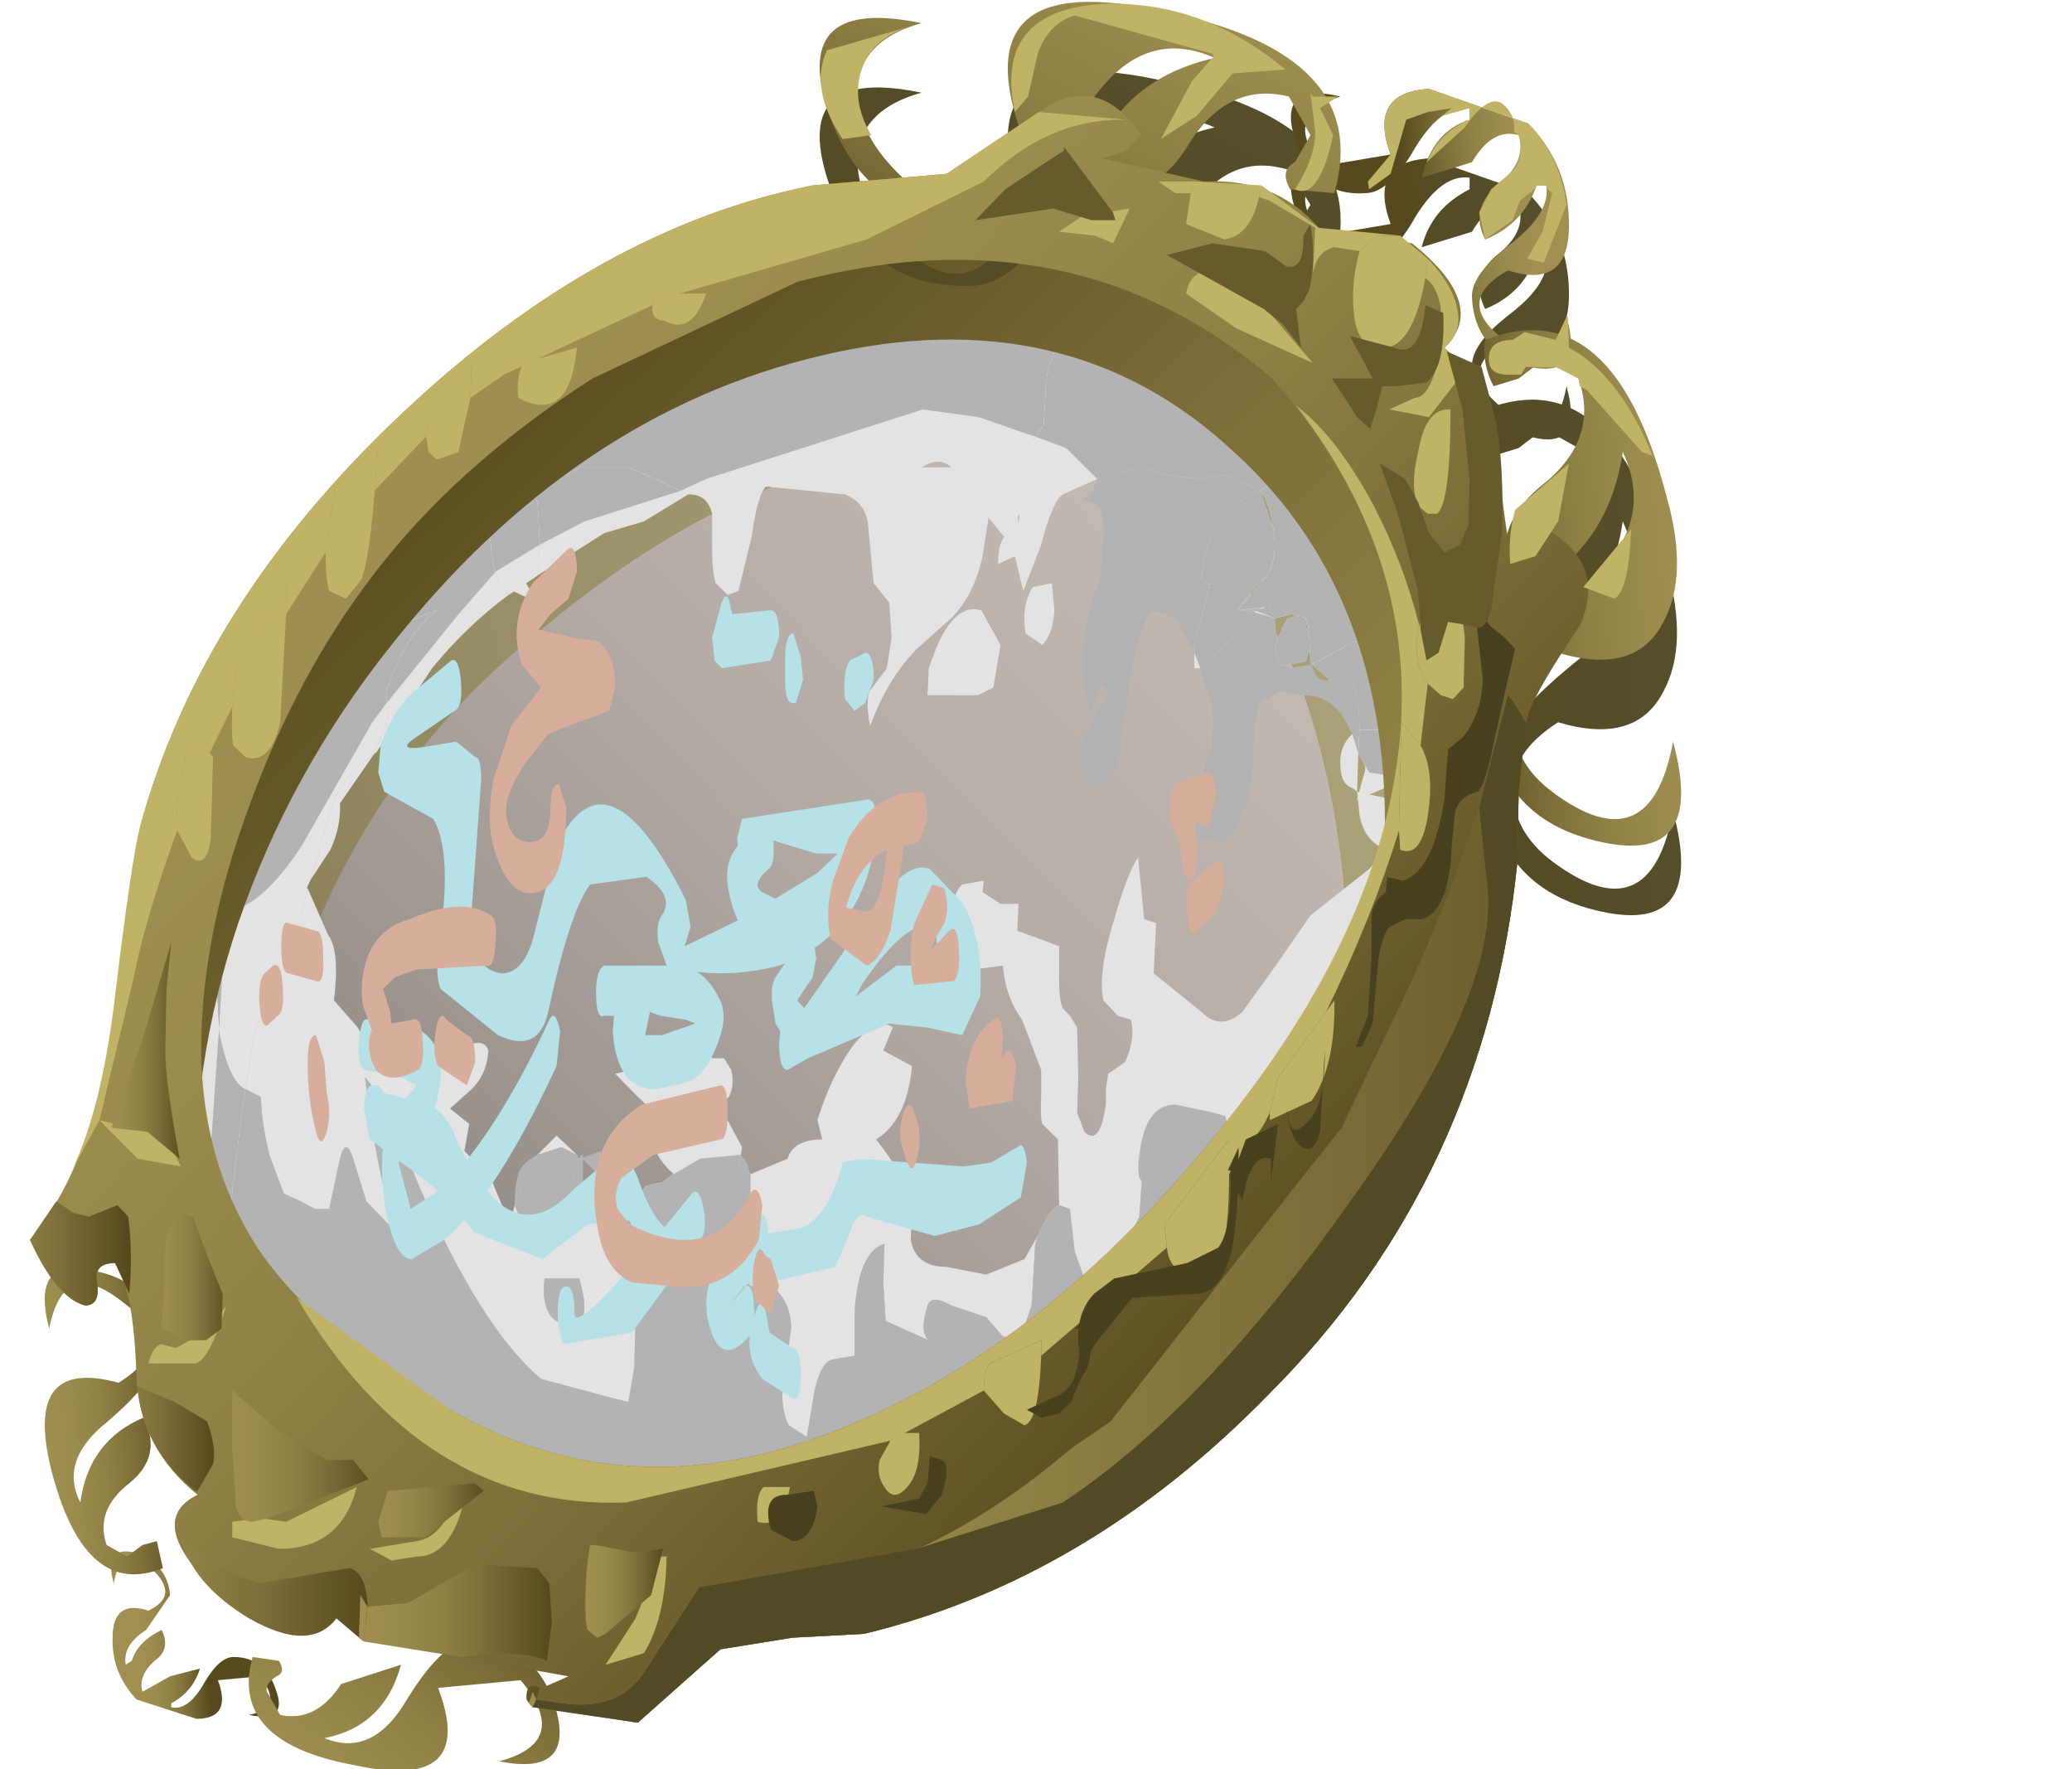 <?xml version="1.0" encoding="UTF-8" standalone="no"?>
<svg xmlns:xlink="http://www.w3.org/1999/xlink" height="58.9px" width="69.0px" xmlns="http://www.w3.org/2000/svg">
  <g transform="matrix(1.0, 0.0, 0.0, 1.0, 0.0, 0.0)">
    <use height="22.9" transform="matrix(0.797, 0.0, 0.0, 2.572, 1.0, 0.0)" width="69.0" xlink:href="#sprite0"/>
  </g>
  <defs>
    <g id="sprite0" transform="matrix(1.0, 0.0, 0.0, 1.0, 0.0, 0.0)">
      <use height="19.7" transform="matrix(1.0, 0.0, 0.0, 1.0, 0.6, 3.2)" width="58.95" xlink:href="#shape0"/>
      <use height="1.6" transform="matrix(1.0, 0.0, 0.0, 1.0, 24.45, 13.6)" width="5.3" xlink:href="#sprite1"/>
      <use height="6.65" transform="matrix(1.0, 0.0, 0.0, 1.0, 9.0, 11.5)" width="16.7" xlink:href="#sprite2"/>
      <use height="0.3" transform="matrix(1.0, 0.0, 0.0, 1.0, 24.3, 15.05)" width="1.05" xlink:href="#sprite3"/>
      <use height="0.0" transform="matrix(1.0, 0.0, 0.0, 1.0, 25.75, 15.2)" width="0.0" xlink:href="#sprite4"/>
      <use height="7.95" transform="matrix(1.0, 0.0, 0.0, 1.0, 38.5, 9.3)" width="21.05" xlink:href="#sprite5"/>
      <use height="5.4" transform="matrix(1.0, 0.0, 0.0, 1.0, 30.05, 13.25)" width="12.05" xlink:href="#sprite6"/>
      <use height="0.35" transform="matrix(1.0, 0.0, 0.0, 1.0, 20.0, 7.45)" width="1.2" xlink:href="#sprite7"/>
      <use height="0.25" transform="matrix(1.0, 0.0, 0.0, 1.0, 21.2, 14.7)" width="1.65" xlink:href="#sprite8"/>
      <use height="1.45" transform="matrix(1.0, 0.0, 0.0, 1.0, 27.5, 6.25)" width="3.25" xlink:href="#sprite9"/>
      <use height="3.45" transform="matrix(1.0, 0.0, 0.0, 1.0, 34.05, 5.95)" width="6.0" xlink:href="#sprite10"/>
      <use height="1.65" transform="matrix(1.0, 0.0, 0.0, 1.0, 11.7, 9.75)" width="2.7" xlink:href="#sprite11"/>
      <use height="0.95" transform="matrix(1.0, 0.0, 0.0, 1.0, 41.55, 7.45)" width="1.25" xlink:href="#sprite12"/>
      <use height="1.1" transform="matrix(1.0, 0.0, 0.0, 1.0, 37.5, 7.9)" width="3.05" xlink:href="#sprite13"/>
      <use height="0.35" transform="matrix(1.0, 0.0, 0.0, 1.0, 40.45, 6.95)" width="0.7" xlink:href="#sprite14"/>
      <use height="0.2" transform="matrix(1.0, 0.0, 0.0, 1.0, 48.65, 8.45)" width="0.25" xlink:href="#sprite15"/>
      <use height="0.75" transform="matrix(1.0, 0.0, 0.0, 1.0, 54.75, 9.5)" width="0.75" xlink:href="#sprite16"/>
      <use height="1.95" transform="matrix(1.0, 0.0, 0.0, 1.0, 58.45, 8.1)" width="0.9" xlink:href="#sprite17"/>
      <use height="1.95" transform="matrix(1.0, 0.0, 0.0, 1.0, 58.45, 8.1)" width="0.9" xlink:href="#sprite18"/>
      <use height="2.0" transform="matrix(1.0, 0.0, 0.0, 1.0, 40.05, 5.65)" width="4.55" xlink:href="#sprite19"/>
      <use height="1.1" transform="matrix(1.0, 0.0, 0.0, 1.0, 21.2, 6.35)" width="6.3" xlink:href="#sprite20"/>
      <use height="0.0" transform="matrix(1.0, 0.0, 0.0, 1.0, 11.55, 11.4)" width="0.0" xlink:href="#sprite21"/>
      <use height="2.35" transform="matrix(1.0, 0.0, 0.0, 1.0, 14.4, 7.4)" width="5.6" xlink:href="#sprite22"/>
      <use height="0.2" transform="matrix(1.0, 0.0, 0.0, 1.0, 30.8, 6.2)" width="3.25" xlink:href="#sprite23"/>
      <use height="0.75" transform="matrix(1.0, 0.0, 0.0, 1.0, 55.45, 10.25)" width="1.5" xlink:href="#sprite24"/>
      <use height="0.95" transform="matrix(1.0, 0.0, 0.0, 1.0, 56.7, 10.05)" width="1.75" xlink:href="#sprite25"/>
      <use height="0.95" transform="matrix(1.0, 0.0, 0.0, 1.0, 56.7, 10.05)" width="1.75" xlink:href="#sprite26"/>
      <use height="0.65" transform="matrix(1.0, 0.0, 0.0, 1.0, 19.45, 7.05)" width="1.85" xlink:href="#sprite27"/>
      <use height="0.65" transform="matrix(1.0, 0.0, 0.0, 1.0, 19.45, 7.05)" width="1.85" xlink:href="#sprite28"/>
      <use height="5.0" transform="matrix(1.0, 0.0, 0.0, 1.0, 7.9, 9.1)" width="7.1" xlink:href="#sprite29"/>
      <use height="5.0" transform="matrix(1.0, 0.0, 0.0, 1.0, 7.9, 9.1)" width="7.1" xlink:href="#sprite30"/>
      <use height="1.4" transform="matrix(1.0, 0.0, 0.0, 1.0, 27.2, 5.3)" width="14.8" xlink:href="#sprite31"/>
      <use height="1.4" transform="matrix(1.0, 0.0, 0.0, 1.0, 27.2, 5.3)" width="14.8" xlink:href="#sprite32"/>
      <use height="5.9" transform="matrix(1.0, 0.0, 0.0, 1.0, 6.05, 10.1)" width="2.1" xlink:href="#sprite33"/>
      <use height="5.9" transform="matrix(1.0, 0.0, 0.0, 1.0, 6.05, 10.1)" width="2.1" xlink:href="#sprite34"/>
      <use height="0.55" transform="matrix(1.0, 0.0, 0.0, 1.0, 40.7, 6.65)" width="0.65" xlink:href="#sprite35"/>
      <use height="0.55" transform="matrix(1.0, 0.0, 0.0, 1.0, 40.7, 6.65)" width="0.65" xlink:href="#sprite36"/>
      <use height="0.6" transform="matrix(1.0, 0.0, 0.0, 1.0, 55.45, 9.75)" width="1.55" xlink:href="#sprite37"/>
      <use height="0.6" transform="matrix(1.0, 0.0, 0.0, 1.0, 55.45, 9.75)" width="1.55" xlink:href="#sprite38"/>
      <use height="3.25" transform="matrix(1.0, 0.0, 0.0, 1.0, 56.95, 7.1)" width="1.7" xlink:href="#sprite39"/>
      <use height="3.25" transform="matrix(1.0, 0.0, 0.0, 1.0, 56.95, 7.1)" width="1.7" xlink:href="#sprite40"/>
      <use height="3.25" transform="matrix(1.0, 0.0, 0.0, 1.0, 56.95, 7.1)" width="1.7" xlink:href="#sprite41"/>
      <use height="1.3" transform="matrix(1.0, 0.0, 0.0, 1.0, 49.3, 4.2)" width="5.0" xlink:href="#sprite42"/>
      <use height="4.2" transform="matrix(1.0, 0.0, 0.0, 1.0, 43.8, 6.05)" width="7.6" xlink:href="#sprite43"/>
      <use height="3.1" transform="matrix(1.0, 0.0, 0.0, 1.0, 48.15, 7.9)" width="7.4" xlink:href="#sprite44"/>
      <use height="0.3" transform="matrix(1.0, 0.0, 0.0, 1.0, 55.25, 9.45)" width="0.3" xlink:href="#sprite45"/>
      <use height="0.3" transform="matrix(1.0, 0.0, 0.0, 1.0, 55.25, 9.45)" width="0.3" xlink:href="#sprite46"/>
      <use height="0.7" transform="matrix(1.0, 0.0, 0.0, 1.0, 52.0, 7.95)" width="1.55" xlink:href="#sprite47"/>
      <use height="0.7" transform="matrix(1.0, 0.0, 0.0, 1.0, 52.0, 7.95)" width="1.55" xlink:href="#sprite48"/>
      <use height="2.3" transform="matrix(1.0, 0.0, 0.0, 1.0, 48.65, 6.35)" width="3.35" xlink:href="#sprite49"/>
      <use height="2.3" transform="matrix(1.0, 0.0, 0.0, 1.0, 48.65, 6.35)" width="3.35" xlink:href="#sprite50"/>
      <use height="3.65" transform="matrix(1.0, 0.0, 0.0, 1.0, 10.2, 5.45)" width="9.25" xlink:href="#sprite51"/>
      <use height="3.65" transform="matrix(1.0, 0.0, 0.0, 1.0, 10.2, 5.45)" width="9.25" xlink:href="#sprite52"/>
      <use height="1.2" transform="matrix(1.0, 0.0, 0.0, 1.0, 53.55, 8.25)" width="3.45" xlink:href="#sprite53"/>
      <use height="1.2" transform="matrix(1.0, 0.0, 0.0, 1.0, 53.55, 8.25)" width="3.45" xlink:href="#sprite54"/>
      <use height="0.15" transform="matrix(1.0, 0.0, 0.0, 1.0, 51.15, 7.85)" width="0.85" xlink:href="#sprite55"/>
      <use height="0.15" transform="matrix(1.0, 0.0, 0.0, 1.0, 51.15, 7.85)" width="0.85" xlink:href="#sprite56"/>
      <use height="2.2" transform="matrix(1.0, 0.0, 0.0, 1.0, 42.0, 4.15)" width="13.85" xlink:href="#sprite57"/>
      <use height="2.2" transform="matrix(1.0, 0.0, 0.0, 1.0, 42.0, 4.15)" width="13.85" xlink:href="#sprite58"/>
      <use height="2.15" transform="matrix(1.0, 0.0, 0.0, 1.0, 19.6, 4.9)" width="7.6" xlink:href="#sprite59"/>
      <use height="2.15" transform="matrix(1.0, 0.0, 0.0, 1.0, 19.6, 4.9)" width="7.6" xlink:href="#sprite60"/>
      <use height="2.1" transform="matrix(1.0, 0.0, 0.0, 1.0, 19.1, 5.3)" width="2.2" xlink:href="#sprite61"/>
      <use height="2.1" transform="matrix(1.0, 0.0, 0.0, 1.0, 19.1, 5.3)" width="2.2" xlink:href="#sprite62"/>
      <use height="2.1" transform="matrix(1.0, 0.0, 0.0, 1.0, 19.1, 5.3)" width="2.2" xlink:href="#sprite63"/>
      <use height="3.9" transform="matrix(1.0, 0.0, 0.0, 1.0, 7.9, 7.9)" width="9.1" xlink:href="#sprite64"/>
      <use height="3.9" transform="matrix(1.0, 0.0, 0.0, 1.0, 7.9, 7.9)" width="9.1" xlink:href="#sprite65"/>
      <use height="3.9" transform="matrix(1.0, 0.0, 0.0, 1.0, 7.9, 7.9)" width="9.1" xlink:href="#sprite66"/>
      <use height="0.0" transform="matrix(1.0, 0.0, 0.0, 1.0, 55.55, 6.0)" width="0.0" xlink:href="#sprite67"/>
      <use height="0.0" transform="matrix(1.0, 0.0, 0.0, 1.0, 55.55, 6.0)" width="0.0" xlink:href="#sprite68"/>
      <use height="0.0" transform="matrix(1.0, 0.0, 0.0, 1.0, 55.55, 6.0)" width="0.0" xlink:href="#sprite69"/>
      <use height="3.15" transform="matrix(1.0, 0.0, 0.0, 1.0, 21.4, 3.2)" width="27.65" xlink:href="#sprite70"/>
      <use height="3.15" transform="matrix(1.0, 0.0, 0.0, 1.0, 21.4, 3.2)" width="27.65" xlink:href="#sprite71"/>
      <use height="3.15" transform="matrix(1.0, 0.0, 0.0, 1.0, 21.4, 3.2)" width="27.65" xlink:href="#sprite72"/>
      <use height="3.8" transform="matrix(1.0, 0.0, 0.0, 1.0, 50.45, 6.3)" width="6.55" xlink:href="#sprite73"/>
      <use height="3.8" transform="matrix(1.0, 0.0, 0.0, 1.0, 50.45, 6.3)" width="6.55" xlink:href="#sprite74"/>
      <use height="3.8" transform="matrix(1.0, 0.0, 0.0, 1.0, 50.45, 6.3)" width="6.55" xlink:href="#sprite75"/>
      <use height="3.75" transform="matrix(1.0, 0.0, 0.0, 1.0, 55.85, 6.3)" width="1.85" xlink:href="#sprite76"/>
      <use height="3.75" transform="matrix(1.0, 0.0, 0.0, 1.0, 55.85, 6.3)" width="1.85" xlink:href="#sprite77"/>
      <use height="3.75" transform="matrix(1.0, 0.0, 0.0, 1.0, 55.85, 6.3)" width="1.85" xlink:href="#sprite78"/>
      <use height="3.75" transform="matrix(1.0, 0.0, 0.0, 1.0, 55.85, 6.3)" width="1.85" xlink:href="#sprite79"/>
      <use height="0.0" transform="matrix(1.0, 0.0, 0.0, 1.0, 42.1, 15.6)" width="0.0" xlink:href="#sprite80"/>
      <use height="0.45" transform="matrix(1.0, 0.0, 0.0, 1.0, 23.05, 14.9)" width="1.25" xlink:href="#sprite81"/>
      <use height="0.25" transform="matrix(1.0, 0.0, 0.0, 1.0, 29.6, 14.95)" width="0.5" xlink:href="#sprite82"/>
      <use height="0.0" transform="matrix(1.0, 0.0, 0.0, 1.0, 25.35, 15.35)" width="0.0" xlink:href="#sprite83"/>
      <use height="0.0" transform="matrix(1.0, 0.0, 0.0, 1.0, 26.85, 15.2)" width="0.0" xlink:href="#sprite84"/>
      <use height="6.6" transform="matrix(1.0, 0.0, 0.0, 1.0, 8.0, 13.95)" width="42.4" xlink:href="#sprite85"/>
      <use height="6.6" transform="matrix(1.0, 0.0, 0.0, 1.0, 8.0, 13.95)" width="42.4" xlink:href="#sprite86"/>
      <use height="3.3" transform="matrix(1.0, 0.0, 0.0, 1.0, 7.3, 13.3)" width="1.7" xlink:href="#sprite87"/>
      <use height="3.3" transform="matrix(1.0, 0.0, 0.0, 1.0, 7.3, 13.3)" width="1.7" xlink:href="#sprite88"/>
      <use height="3.3" transform="matrix(1.0, 0.0, 0.0, 1.0, 7.3, 13.3)" width="1.7" xlink:href="#sprite89"/>
      <use height="1.5" transform="matrix(1.0, 0.0, 0.0, 1.0, 7.75, 11.8)" width="0.45" xlink:href="#sprite90"/>
      <use height="1.5" transform="matrix(1.0, 0.0, 0.0, 1.0, 7.75, 11.8)" width="0.45" xlink:href="#sprite91"/>
      <use height="1.5" transform="matrix(1.0, 0.0, 0.0, 1.0, 7.75, 11.8)" width="0.45" xlink:href="#sprite92"/>
      <use height="0.0" transform="matrix(1.0, 0.0, 0.0, 1.0, 8.0, 11.7)" width="0.0" xlink:href="#sprite93"/>
      <use height="0.0" transform="matrix(1.0, 0.0, 0.0, 1.0, 8.0, 11.7)" width="0.0" xlink:href="#sprite94"/>
      <use height="0.0" transform="matrix(1.0, 0.0, 0.0, 1.0, 8.0, 11.7)" width="0.0" xlink:href="#sprite95"/>
      <use height="0.0" transform="matrix(1.0, 0.0, 0.0, 1.0, 8.0, 11.7)" width="0.0" xlink:href="#sprite96"/>
      <use height="0.0" transform="matrix(1.0, 0.0, 0.0, 1.0, 22.85, 14.95)" width="0.0" xlink:href="#sprite97"/>
      <use height="0.65" transform="matrix(1.0, 0.0, 0.0, 1.0, 20.25, 14.95)" width="0.95" xlink:href="#sprite98"/>
      <use height="1.2" transform="matrix(1.0, 0.0, 0.0, 1.0, 20.25, 14.85)" width="2.8" xlink:href="#sprite99"/>
      <use height="1.2" transform="matrix(1.0, 0.0, 0.0, 1.0, 20.25, 14.85)" width="2.8" xlink:href="#sprite100"/>
      <use height="0.45" transform="matrix(1.0, 0.0, 0.0, 1.0, 22.9, 14.95)" width="0.2" xlink:href="#sprite101"/>
      <use height="0.45" transform="matrix(1.0, 0.0, 0.0, 1.0, 22.9, 14.95)" width="0.2" xlink:href="#sprite102"/>
      <use height="0.5" transform="matrix(1.0, 0.0, 0.0, 1.0, 22.55, 15.0)" width="0.55" xlink:href="#sprite103"/>
      <use height="0.5" transform="matrix(1.0, 0.0, 0.0, 1.0, 22.55, 15.0)" width="0.55" xlink:href="#sprite104"/>
      <use height="0.5" transform="matrix(1.0, 0.0, 0.0, 1.0, 22.55, 15.0)" width="0.55" xlink:href="#sprite105"/>
      <use height="0.6" transform="matrix(1.0, 0.0, 0.0, 1.0, 21.45, 16.55)" width="1.7" xlink:href="#sprite106"/>
      <use height="0.6" transform="matrix(1.0, 0.0, 0.0, 1.0, 21.45, 16.55)" width="1.7" xlink:href="#sprite107"/>
      <use height="22.55" transform="matrix(1.0, 0.0, 0.0, 1.0, 0.0, 0.0)" width="69.0" xlink:href="#shape71"/>
      <use height="11.0" transform="matrix(1.0, 0.0, 0.0, 1.0, 9.55, 7.1)" width="40.35" xlink:href="#sprite108"/>
    </g>
    <g id="shape0" transform="matrix(1.0, 0.0, 0.0, 1.0, -0.6, -3.2)">
      <path d="M7.25 21.8 Q7.9 21.45 8.5 21.45 9.85 21.45 10.3 21.9 10.75 22.3 9.15 22.2 10.65 22.1 9.6 21.7 L7.85 21.75 Q8.45 22.25 6.95 22.25 L4.45 22.0 Q3.4 21.65 3.45 21.2 3.45 20.7 4.95 20.85 6.3 20.65 5.05 20.3 3.75 20.0 3.5 20.5 3.05 20.0 4.4 20.1 5.75 20.25 5.85 20.65 L4.85 21.1 Q3.85 21.3 4.0 21.55 L4.25 21.5 Q4.5 21.25 5.5 21.1 5.9 21.35 5.2 21.5 4.5 21.7 4.7 21.9 L5.85 21.7 7.1 21.6 Q6.8 21.9 5.9 22.05 L5.9 22.1 Q6.6 22.15 7.25 21.8" fill="url(#gradient0)" fill-rule="evenodd" stroke="none"/>
      <path d="M9.3 21.45 L10.4 21.5 Q10.7 21.65 10.3 21.7 9.8 21.8 9.9 21.9 L10.45 22.2 Q11.95 22.3 13.0 21.8 L15.5 21.55 Q14.8 22.35 12.3 22.5 14.25 22.75 15.65 22.05 17.2 21.25 18.35 21.25 21.1 21.25 21.95 22.1 22.8 23.0 19.6 22.8 22.65 22.55 20.5 21.75 L17.05 21.85 Q18.7 23.2 13.55 22.85 8.3 22.55 9.3 21.45" fill="url(#gradient1)" fill-rule="evenodd" stroke="none"/>
      <path d="M5.3 19.95 L5.55 20.3 Q2.35 20.7 0.95 19.1 -0.4 17.55 3.7 17.9 6.3 17.4 3.85 16.85 1.4 16.25 0.8 17.2 0.0 16.25 2.65 16.45 5.3 16.6 5.45 17.45 5.5 17.8 3.25 18.4 1.2 18.9 2.1 19.45 2.45 18.65 4.75 18.35 5.55 18.85 4.15 19.2 2.7 19.55 3.2 20.0 L4.05 20.15 4.7 20.0 5.3 19.95" fill="url(#gradient2)" fill-rule="evenodd" stroke="none"/>
      <path d="M15.35 6.55 Q23.65 3.7 34.7 3.3 45.6 2.85 52.85 5.05 59.95 7.15 59.5 10.6 59.05 14.05 51.25 16.9 43.2 19.8 32.1 20.4 20.9 21.0 13.3 18.85 5.5 16.7 6.1 13.05 6.7 9.45 15.35 6.55" fill="url(#gradient3)" fill-rule="evenodd" stroke="none"/>
      <path d="M20.6 8.35 Q8.6 11.5 9.15 17.3 4.85 15.0 6.5 12.0 8.2 8.95 15.35 6.55 23.65 3.7 34.7 3.3 45.6 2.85 52.85 5.05 59.0 6.85 59.5 9.75 60.0 12.65 54.8 15.35 L54.4 15.1 55.05 13.25 Q55.3 11.05 53.5 9.25 50.85 6.6 42.3 6.0 32.15 5.25 20.6 8.35" fill="url(#gradient4)" fill-rule="evenodd" stroke="none"/>
    </g>
    <linearGradient gradientTransform="matrix(0.001, -0.003, -7.0E-4, -0.003, 6.0, 21.4)" gradientUnits="userSpaceOnUse" id="gradient0" spreadMethod="pad" x1="-819.2" x2="819.2">
      <stop offset="0.0" stop-color="#a08f51"/>
      <stop offset="0.212" stop-color="#9b8b4d"/>
      <stop offset="0.451" stop-color="#8e7f44"/>
      <stop offset="0.706" stop-color="#786a35"/>
      <stop offset="0.969" stop-color="#594d20"/>
      <stop offset="1.0" stop-color="#55491d"/>
    </linearGradient>
    <linearGradient gradientTransform="matrix(-0.003, -0.004, -0.004, -9.0E-4, 15.35, 21.75)" gradientUnits="userSpaceOnUse" id="gradient1" spreadMethod="pad" x1="-819.2" x2="819.2">
      <stop offset="0.0" stop-color="#a08f51"/>
      <stop offset="0.212" stop-color="#9b8b4d"/>
      <stop offset="0.451" stop-color="#8e7f44"/>
      <stop offset="0.706" stop-color="#786a35"/>
      <stop offset="0.969" stop-color="#594d20"/>
      <stop offset="1.0" stop-color="#55491d"/>
    </linearGradient>
    <linearGradient gradientTransform="matrix(0.002, -0.006, -0.001, -0.004, 3.4, 18.4)" gradientUnits="userSpaceOnUse" id="gradient2" spreadMethod="pad" x1="-819.2" x2="819.2">
      <stop offset="0.0" stop-color="#a08f51"/>
      <stop offset="0.212" stop-color="#9b8b4d"/>
      <stop offset="0.451" stop-color="#8e7f44"/>
      <stop offset="0.706" stop-color="#786a35"/>
      <stop offset="0.969" stop-color="#594d20"/>
      <stop offset="1.0" stop-color="#55491d"/>
    </linearGradient>
    <linearGradient gradientTransform="matrix(-0.005, 0.016, 0.016, 0.005, 32.75, 12.0)" gradientUnits="userSpaceOnUse" id="gradient3" spreadMethod="pad" x1="-819.2" x2="819.2">
      <stop offset="0.0" stop-color="#c5bcb5"/>
      <stop offset="0.212" stop-color="#c0b7b1"/>
      <stop offset="0.455" stop-color="#b3aaa5"/>
      <stop offset="0.71" stop-color="#9d9590"/>
      <stop offset="0.976" stop-color="#7e7873"/>
      <stop offset="1.0" stop-color="#7a7470"/>
    </linearGradient>
    <linearGradient gradientTransform="matrix(-0.025, 0.016, 0.016, 0.025, 32.2, 12.25)" gradientUnits="userSpaceOnUse" id="gradient4" spreadMethod="pad" x1="-819.2" x2="819.2">
      <stop offset="0.0" stop-color="#aca279"/>
      <stop offset="0.306" stop-color="#a79d75"/>
      <stop offset="0.651" stop-color="#9a9067"/>
      <stop offset="1.0" stop-color="#857a51"/>
    </linearGradient>
    <g id="sprite1" transform="matrix(1.0, 0.0, 0.0, 1.0, 0.0, 0.0)">
      <use height="1.6" transform="matrix(1.0, 0.0, 0.0, 1.0, 0.0, 0.0)" width="5.3" xlink:href="#shape1"/>
    </g>
    <g id="shape1" transform="matrix(1.0, 0.0, 0.0, 1.0, 0.0, 0.0)">
      <path d="M5.3 1.25 L5.25 1.35 3.55 1.4 2.45 1.6 Q1.7 1.4 1.55 1.15 L1.75 1.0 Q1.55 0.75 0.95 0.6 L0.0 0.3 1.3 0.2 2.7 0.2 2.7 0.05 4.15 0.1 4.55 0.1 4.85 0.25 Q5.0 0.45 4.75 0.6 L4.35 0.7 5.3 1.25" fill="#e3e3e3" fill-rule="evenodd" stroke="none"/>
    </g>
    <g id="sprite2" transform="matrix(1.0, 0.0, 0.0, 1.0, 0.0, 0.0)">
      <use height="6.65" transform="matrix(1.0, 0.0, 0.0, 1.0, 0.0, 0.0)" width="16.7" xlink:href="#shape2"/>
    </g>
    <g id="shape2" transform="matrix(1.0, 0.0, 0.0, 1.0, 0.0, 0.0)">
      <path d="M13.45 5.65 Q14.55 5.7 13.95 5.05 L12.5 5.05 Q12.3 5.6 13.45 5.65 M16.7 4.95 L16.3 5.6 16.25 6.2 16.0 6.65 15.35 6.6 12.35 6.35 Q9.85 5.7 7.25 3.85 5.7 2.65 5.0 2.45 5.35 3.35 5.85 3.95 L6.45 4.5 5.05 4.05 4.5 3.5 Q4.2 3.2 3.95 3.5 L3.5 4.15 2.9 4.15 2.3 4.05 1.6 3.95 1.0 3.45 Q0.65 3.0 0.65 2.7 L0.0 2.6 0.35 1.9 1.15 1.25 Q1.5 0.85 2.35 0.3 L2.6 0.0 3.45 0.6 Q3.95 0.8 3.7 1.45 L4.55 1.75 Q5.05 1.9 5.1 2.35 L6.15 2.1 7.3 2.0 Q7.45 2.2 7.25 2.4 L8.85 2.1 Q9.95 1.9 10.15 2.1 10.1 2.4 9.45 2.6 L8.55 2.85 9.35 3.05 9.15 3.4 10.25 3.75 11.05 4.35 11.25 4.1 11.75 4.5 13.6 4.4 14.05 4.0 14.3 4.1 16.7 4.95" fill="#e3e3e3" fill-rule="evenodd" stroke="none"/>
    </g>
    <g id="sprite3" transform="matrix(1.0, 0.0, 0.0, 1.0, 0.0, 0.0)">
      <use height="0.3" transform="matrix(1.0, 0.0, 0.0, 1.0, 0.0, 0.0)" width="1.05" xlink:href="#shape3"/>
    </g>
    <g id="shape3" transform="matrix(1.0, 0.0, 0.0, 1.0, 0.0, 0.0)">
      <path d="M1.05 0.3 L0.35 0.15 0.0 0.0 Q0.75 -0.1 1.05 0.3" fill="#e3e3e3" fill-rule="evenodd" stroke="none"/>
    </g>
    <g id="sprite5" transform="matrix(1.0, 0.0, 0.0, 1.0, 0.0, 0.0)">
      <use height="7.95" transform="matrix(1.0, 0.0, 0.0, 1.0, 0.0, 0.0)" width="21.05" xlink:href="#shape4"/>
    </g>
    <g id="shape4" transform="matrix(1.0, 0.0, 0.0, 1.0, 0.0, 0.0)">
      <path d="M20.7 0.2 L20.85 0.0 Q21.55 1.9 19.5 3.9 17.35 5.9 12.75 7.6 L11.7 7.95 Q12.05 6.4 11.75 5.6 L11.45 5.15 10.9 5.1 9.35 5.0 Q8.2 5.0 7.9 5.55 7.7 5.9 7.95 6.0 L7.85 6.45 7.45 6.7 6.6 7.2 5.55 7.25 5.15 6.9 4.95 6.35 4.5 6.3 4.45 5.45 3.8 5.25 Q3.7 5.15 3.75 4.9 L3.75 4.55 2.95 3.9 Q2.25 3.6 2.15 3.2 L0.95 3.25 Q0.1 3.25 0.0 2.85 -0.1 2.3 0.45 2.15 L1.35 2.1 1.3 2.25 2.05 2.4 2.8 2.4 2.75 2.75 3.65 2.85 4.5 2.95 4.5 3.4 Q4.5 3.65 4.65 3.75 L4.95 3.85 5.25 4.0 5.3 4.65 5.25 5.1 5.55 5.35 Q6.2 5.55 6.45 5.0 L6.45 4.8 6.55 4.6 7.25 4.45 Q7.7 4.15 7.5 3.9 L6.95 3.85 6.35 3.65 Q6.1 3.3 6.8 2.6 7.35 2.0 7.8 1.8 L8.05 2.6 8.55 2.65 8.45 3.3 10.45 3.8 Q11.25 4.05 12.15 3.8 L13.55 3.2 15.0 2.55 17.45 1.95 18.2 1.7 19.0 1.6 19.95 0.75 20.7 0.2" fill="#e3e3e3" fill-rule="evenodd" stroke="none"/>
    </g>
    <g id="sprite6" transform="matrix(1.0, 0.0, 0.0, 1.0, 0.0, 0.0)">
      <use height="5.4" transform="matrix(1.0, 0.0, 0.0, 1.0, 0.0, 0.0)" width="12.05" xlink:href="#shape5"/>
    </g>
    <g id="shape5" transform="matrix(1.0, 0.0, 0.0, 1.0, 0.0, 0.0)">
      <path d="M11.5 3.05 L12.05 2.75 11.95 2.85 11.8 3.65 11.3 4.1 10.6 4.05 9.9 3.8 8.45 3.65 Q7.6 3.5 7.45 3.65 7.1 4.0 7.5 4.1 L5.7 3.85 5.6 3.35 5.65 2.85 4.9 3.15 Q4.45 3.4 4.4 3.75 L4.4 4.3 3.45 4.35 Q2.95 4.4 2.7 4.8 L2.6 5.1 2.4 5.35 1.65 5.2 Q1.25 4.95 1.45 4.6 L1.75 3.95 Q1.75 3.6 0.95 3.4 0.1 3.2 0.0 2.95 L0.05 2.45 0.05 1.95 1.6 1.75 Q1.85 1.5 3.05 1.5 L2.85 1.25 Q3.4 0.7 4.3 0.3 5.3 -0.1 6.0 0.05 L5.6 0.35 6.8 0.55 Q6.6 1.25 5.3 1.5 6.6 2.0 6.8 2.4 L6.75 2.8 Q6.95 3.15 8.25 3.15 L9.9 3.25 11.5 3.05" fill="#e3e3e3" fill-rule="evenodd" stroke="none"/>
    </g>
    <g id="sprite7" transform="matrix(1.0, 0.0, 0.0, 1.0, 0.0, 0.0)">
      <use height="0.2" transform="matrix(0.369, 0.0, 0.0, 1.75, 0.0, 0.0)" width="3.25" xlink:href="#shape6"/>
    </g>
    <g id="shape6" transform="matrix(1.0, 0.0, 0.0, 1.0, 0.0, 0.0)">
      <path d="M3.25 0.2 L0.0 0.1 1.45 0.0 3.25 0.2" fill="#e3e3e3" fill-rule="evenodd" stroke="none"/>
    </g>
    <g id="sprite8" transform="matrix(1.0, 0.0, 0.0, 1.0, 0.0, 0.0)">
      <use height="0.25" transform="matrix(1.0, 0.0, 0.0, 1.0, 0.0, 0.0)" width="1.65" xlink:href="#shape7"/>
    </g>
    <g id="shape7" transform="matrix(1.0, 0.0, 0.0, 1.0, 0.0, 0.0)">
      <path d="M1.65 0.25 L1.0 0.15 0.0 0.25 0.8 0.0 1.65 0.25" fill="#e3e3e3" fill-rule="evenodd" stroke="none"/>
    </g>
    <g id="sprite9" transform="matrix(1.0, 0.0, 0.0, 1.0, 0.0, 0.0)">
      <use height="1.45" transform="matrix(1.0, 0.0, 0.0, 1.0, 0.0, 0.0)" width="3.25" xlink:href="#shape8"/>
    </g>
    <g id="shape8" transform="matrix(1.0, 0.0, 0.0, 1.0, 0.0, 0.0)">
      <path d="M3.25 0.05 Q2.9 0.15 2.65 0.7 L2.1 1.4 1.65 1.45 1.15 1.3 Q1.0 1.15 1.0 0.85 L1.0 0.4 Q0.8 0.15 0.05 0.15 L0.0 0.15 0.35 0.05 3.25 0.05" fill="#e3e3e3" fill-rule="evenodd" stroke="none"/>
    </g>
    <g id="sprite10" transform="matrix(1.0, 0.0, 0.0, 1.0, 0.0, 0.05)">
      <use height="3.45" transform="matrix(1.0, 0.0, 0.0, 1.0, 0.0, -0.05)" width="6.0" xlink:href="#shape9"/>
    </g>
    <g id="shape9" transform="matrix(1.0, 0.0, 0.0, 1.0, 0.0, 0.05)">
      <path d="M5.65 0.6 L6.0 0.7 5.75 1.2 Q5.4 1.7 4.45 2.0 L3.0 2.4 Q1.75 2.8 1.05 3.4 0.8 3.0 1.15 2.9 L1.75 2.65 1.95 2.25 1.85 1.8 1.2 1.55 0.95 0.75 Q0.8 0.5 0.0 0.4 L3.2 0.05 4.45 0.05 5.65 0.6" fill="#e3e3e3" fill-rule="evenodd" stroke="none"/>
    </g>
    <g id="sprite11" transform="matrix(1.0, 0.0, 0.0, 1.0, 0.0, 0.0)">
      <use height="1.65" transform="matrix(1.0, 0.0, 0.0, 1.0, 0.0, 0.0)" width="2.7" xlink:href="#shape10"/>
    </g>
    <g id="shape10" transform="matrix(1.0, 0.0, 0.0, 1.0, 0.0, 0.0)">
      <path d="M0.0 1.65 L1.0 0.6 Q1.55 0.25 2.7 0.0 L1.25 0.65 Q1.3 0.95 0.85 1.25 L0.0 1.65" fill="#e3e3e3" fill-rule="evenodd" stroke="none"/>
    </g>
    <g id="sprite12" transform="matrix(1.0, 0.0, 0.0, 1.0, 0.0, 0.0)">
      <use height="0.95" transform="matrix(1.0, 0.0, 0.0, 1.0, 0.0, 0.0)" width="1.25" xlink:href="#shape11"/>
    </g>
    <g id="shape11" transform="matrix(1.0, 0.0, 0.0, 1.0, 0.0, 0.0)">
      <path d="M1.15 0.1 L1.25 0.45 Q1.2 0.75 0.75 0.9 L0.05 0.75 Q-0.15 0.4 0.35 0.15 L1.15 0.1" fill="#e3e3e3" fill-rule="evenodd" stroke="none"/>
    </g>
    <g id="sprite13" transform="matrix(1.0, 0.0, 0.0, 1.0, 0.0, -0.05)">
      <use height="1.1" transform="matrix(1.0, 0.0, 0.0, 1.0, 0.0, 0.05)" width="3.05" xlink:href="#shape12"/>
    </g>
    <g id="shape12" transform="matrix(1.0, 0.0, 0.0, 1.0, 0.0, -0.05)">
      <path d="M0.35 0.55 Q1.15 -0.05 2.25 0.05 L3.05 0.5 2.75 1.05 2.1 1.15 0.0 1.15 0.05 0.8 0.35 0.55" fill="#e3e3e3" fill-rule="evenodd" stroke="none"/>
    </g>
    <g id="sprite14" transform="matrix(1.0, 0.0, 0.0, 1.0, 0.0, 0.0)">
      <use height="0.35" transform="matrix(1.0, 0.0, 0.0, 1.0, 0.0, 0.0)" width="0.7" xlink:href="#shape13"/>
    </g>
    <g id="shape13" transform="matrix(1.0, 0.0, 0.0, 1.0, 0.0, 0.0)">
      <path d="M0.0 0.35 Q0.0 0.1 0.25 0.0 L0.7 0.25 0.0 0.35" fill="#e3e3e3" fill-rule="evenodd" stroke="none"/>
    </g>
    <g id="sprite15" transform="matrix(1.0, 0.0, 0.0, 1.0, 0.0, 0.0)">
      <use height="0.2" transform="matrix(1.0, 0.0, 0.0, 1.0, 0.0, 0.0)" width="0.25" xlink:href="#shape14"/>
    </g>
    <g id="shape14" transform="matrix(1.0, 0.0, 0.0, 1.0, 0.0, 0.0)">
      <path d="M0.0 0.2 L0.0 0.0 0.25 0.2 0.0 0.2" fill="#e3e3e3" fill-rule="evenodd" stroke="none"/>
    </g>
    <g id="sprite16" transform="matrix(1.0, 0.0, 0.0, 1.0, -0.05, 0.0)">
      <use height="0.75" transform="matrix(1.0, 0.0, 0.0, 1.0, 0.05, 0.0)" width="0.75" xlink:href="#shape15"/>
    </g>
    <g id="shape15" transform="matrix(1.0, 0.0, 0.0, 1.0, -0.05, 0.0)">
      <path d="M0.8 0.25 L0.75 0.75 0.55 0.7 Q0.05 0.65 0.05 0.4 0.0 0.2 0.4 0.05 L0.55 0.0 0.8 0.25" fill="#e3e3e3" fill-rule="evenodd" stroke="none"/>
    </g>
    <g id="sprite17" transform="matrix(1.0, 0.0, 0.0, 1.0, 0.0, 0.0)">
      <use height="1.95" transform="matrix(1.0, 0.0, 0.0, 1.0, 0.0, 0.0)" width="0.9" xlink:href="#shape16"/>
    </g>
    <g id="shape16" transform="matrix(1.0, 0.0, 0.0, 1.0, 0.0, 0.0)">
      <path d="M0.2 0.7 L0.2 0.0 0.9 1.2 0.75 1.4 0.0 1.95 0.2 0.7" fill="#e3e3e3" fill-rule="evenodd" stroke="none"/>
    </g>
    <g id="sprite18" transform="matrix(1.0, 0.0, 0.0, 1.0, 0.0, 0.0)">
      <use height="1.95" transform="matrix(1.0, 0.0, 0.0, 1.0, 0.0, 0.0)" width="0.9" xlink:href="#shape16"/>
    </g>
    <g id="sprite19" transform="matrix(1.0, 0.0, 0.0, 1.0, 0.0, 0.0)">
      <use height="2.0" transform="matrix(1.0, 0.0, 0.0, 1.0, 0.0, 0.0)" width="4.55" xlink:href="#shape17"/>
    </g>
    <g id="shape17" transform="matrix(1.0, 0.0, 0.0, 1.0, 0.0, 0.0)">
      <path d="M3.25 0.15 L4.55 0.55 3.1 0.75 Q2.65 0.85 2.2 1.4 L1.45 2.0 1.1 1.55 1.3 1.0 0.65 1.3 0.0 1.05 0.3 0.75 Q1.5 0.15 1.65 0.1 L1.95 0.0 3.25 0.15" fill="#e3e3e3" fill-rule="evenodd" stroke="none"/>
    </g>
    <g id="sprite20" transform="matrix(1.0, 0.0, 0.0, 1.0, 0.0, 0.0)">
      <use height="1.1" transform="matrix(1.0, 0.0, 0.0, 1.0, 0.0, 0.0)" width="6.3" xlink:href="#shape18"/>
    </g>
    <g id="shape18" transform="matrix(1.0, 0.0, 0.0, 1.0, 0.0, 0.0)">
      <path d="M0.0 1.1 L0.1 0.7 1.95 0.4 6.0 0.0 6.3 0.05 4.45 0.4 2.8 0.55 0.0 1.1" fill="#e3e3e3" fill-rule="evenodd" stroke="none"/>
    </g>
    <g id="sprite22" transform="matrix(1.0, 0.0, 0.0, 1.0, 0.0, 0.0)">
      <use height="2.35" transform="matrix(1.0, 0.0, 0.0, 1.0, 0.0, 0.0)" width="5.6" xlink:href="#shape19"/>
    </g>
    <g id="shape19" transform="matrix(1.0, 0.0, 0.0, 1.0, 0.0, 0.0)">
      <path d="M5.2 0.15 L5.6 0.3 Q3.85 0.7 2.4 1.25 L0.05 2.35 0.0 2.35 0.6 1.85 0.5 1.7 3.5 0.55 5.05 0.0 5.2 0.15" fill="#e3e3e3" fill-rule="evenodd" stroke="none"/>
    </g>
    <g id="sprite23" transform="matrix(1.0, 0.0, 0.0, 1.0, 0.0, 0.0)">
      <use height="0.2" transform="matrix(1.0, 0.0, 0.0, 1.0, 0.0, 0.0)" width="3.25" xlink:href="#shape6"/>
    </g>
    <g id="sprite24" transform="matrix(1.0, 0.0, 0.0, 1.0, 0.0, 0.0)">
      <use height="0.75" transform="matrix(1.0, 0.0, 0.0, 1.0, 0.0, 0.0)" width="1.5" xlink:href="#shape20"/>
    </g>
    <g id="shape20" transform="matrix(1.0, 0.0, 0.0, 1.0, 0.0, 0.0)">
      <path d="M1.5 0.1 L1.25 0.75 Q0.3 0.65 0.1 0.3 L0.0 0.0 1.5 0.1" fill="#e3e3e3" fill-rule="evenodd" stroke="none"/>
    </g>
    <g id="sprite25" transform="matrix(1.0, 0.0, 0.0, 1.0, 0.0, 0.0)">
      <use height="0.95" transform="matrix(1.0, 0.0, 0.0, 1.0, 0.0, 0.0)" width="1.75" xlink:href="#shape21"/>
    </g>
    <g id="shape21" transform="matrix(1.0, 0.0, 0.0, 1.0, 0.0, 0.0)">
      <path d="M0.0 0.95 L0.25 0.3 1.75 0.0 Q1.45 0.65 0.8 0.85 L0.0 0.95" fill="#e3e3e3" fill-rule="evenodd" stroke="none"/>
    </g>
    <g id="sprite26" transform="matrix(1.0, 0.0, 0.0, 1.0, 0.0, 0.0)">
      <use height="0.95" transform="matrix(1.0, 0.0, 0.0, 1.0, 0.0, 0.0)" width="1.75" xlink:href="#shape21"/>
    </g>
    <g id="sprite27" transform="matrix(1.0, 0.0, 0.0, 1.0, 0.0, 0.0)">
      <use height="0.65" transform="matrix(1.0, 0.0, 0.0, 1.0, 0.0, 0.0)" width="1.85" xlink:href="#shape22"/>
    </g>
    <g id="shape22" transform="matrix(1.0, 0.0, 0.0, 1.0, 0.0, 0.0)">
      <path d="M0.55 0.65 L0.15 0.5 0.0 0.35 1.85 0.0 1.75 0.4 0.55 0.65" fill="#e3e3e3" fill-rule="evenodd" stroke="none"/>
    </g>
    <g id="sprite28" transform="matrix(1.0, 0.0, 0.0, 1.0, 0.0, 0.0)">
      <use height="0.65" transform="matrix(1.0, 0.0, 0.0, 1.0, 0.0, 0.0)" width="1.85" xlink:href="#shape22"/>
    </g>
    <g id="sprite29" transform="matrix(1.0, 0.0, 0.0, 1.0, 0.0, 0.0)">
      <use height="5.0" transform="matrix(1.0, 0.0, 0.0, 1.0, 0.0, 0.0)" width="7.1" xlink:href="#shape23"/>
    </g>
    <g id="shape23" transform="matrix(1.0, 0.0, 0.0, 1.0, 0.0, 0.0)">
      <path d="M7.1 0.15 L6.5 0.65 Q5.35 0.9 4.8 1.25 L3.8 2.3 3.65 2.4 3.7 2.4 3.45 2.7 2.25 3.65 1.45 4.3 1.1 5.0 Q0.4 4.9 0.0 4.25 L0.0 4.2 0.3 2.7 Q1.75 2.65 3.45 1.85 L6.4 0.25 7.0 0.0 7.1 0.15" fill="#e3e3e3" fill-rule="evenodd" stroke="none"/>
    </g>
    <g id="sprite30" transform="matrix(1.0, 0.0, 0.0, 1.0, 0.0, 0.0)">
      <use height="5.0" transform="matrix(1.0, 0.0, 0.0, 1.0, 0.0, 0.0)" width="7.1" xlink:href="#shape24"/>
    </g>
    <g id="shape24" transform="matrix(1.0, 0.0, 0.0, 1.0, 0.0, 0.0)">
      <path d="M7.1 0.15 L6.5 0.65 Q5.35 0.9 4.8 1.25 L3.8 2.3 3.65 2.4 3.7 2.4 3.45 2.7 2.25 3.65 1.45 4.3 1.1 5.0 Q0.4 4.9 0.0 4.25 L0.0 4.2 0.3 2.7 Q1.75 2.65 3.45 1.85 L6.4 0.25 7.0 0.0 7.1 0.15" fill="#e3e3e3" fill-rule="evenodd" stroke="none"/>
    </g>
    <g id="sprite31" transform="matrix(1.0, 0.0, 0.0, 1.0, 0.0, 0.0)">
      <use height="1.4" transform="matrix(1.0, 0.0, 0.0, 1.0, 0.0, 0.0)" width="14.8" xlink:href="#shape25"/>
    </g>
    <g id="shape25" transform="matrix(1.0, 0.0, 0.0, 1.0, 0.0, 0.0)">
      <path d="M12.45 0.1 L14.3 0.3 14.8 0.35 14.5 0.45 Q14.35 0.5 13.15 1.1 L12.85 1.4 12.5 1.3 11.3 0.75 Q10.8 0.6 10.05 0.75 L6.85 1.1 5.05 0.9 3.6 1.0 0.65 1.0 0.3 1.1 0.0 1.05 1.05 0.9 10.1 0.0 12.45 0.1" fill="#e3e3e3" fill-rule="evenodd" stroke="none"/>
    </g>
    <g id="sprite32" transform="matrix(1.0, 0.0, 0.0, 1.0, 0.0, 0.0)">
      <use height="1.4" transform="matrix(1.0, 0.0, 0.0, 1.0, 0.0, 0.0)" width="14.8" xlink:href="#shape26"/>
    </g>
    <g id="shape26" transform="matrix(1.0, 0.0, 0.0, 1.0, 0.0, 0.0)">
      <path d="M12.45 0.1 L14.3 0.3 14.8 0.35 14.5 0.45 Q14.35 0.5 13.15 1.1 L12.85 1.4 12.5 1.3 11.3 0.75 Q10.8 0.6 10.05 0.75 L6.85 1.1 5.05 0.9 3.6 1.0 0.65 1.0 0.3 1.1 0.0 1.05 1.05 0.9 10.1 0.0 12.45 0.1" fill="#e3e3e3" fill-rule="evenodd" stroke="none"/>
    </g>
    <g id="sprite33" transform="matrix(1.0, 0.0, 0.0, 1.0, 0.0, 0.0)">
      <use height="5.9" transform="matrix(1.0, 0.0, 0.0, 1.0, 0.0, 0.0)" width="2.1" xlink:href="#shape27"/>
    </g>
    <g id="shape27" transform="matrix(1.0, 0.0, 0.0, 1.0, 0.0, 0.0)">
      <path d="M2.1 0.0 L1.85 1.7 1.95 1.7 Q1.7 1.9 1.7 2.4 L1.85 3.2 1.25 5.9 Q-0.15 4.55 0.05 3.05 0.25 1.5 2.1 0.0" fill="#e3e3e3" fill-rule="evenodd" stroke="none"/>
    </g>
    <g id="sprite34" transform="matrix(1.0, 0.0, 0.0, 1.0, 0.0, 0.0)">
      <use height="5.9" transform="matrix(1.0, 0.0, 0.0, 1.0, 0.0, 0.0)" width="2.1" xlink:href="#shape27"/>
    </g>
    <g id="sprite35" transform="matrix(1.0, 0.0, 0.0, 1.0, 0.0, 0.0)">
      <use height="0.6" transform="matrix(0.382, 0.0, 0.0, 0.917, -0.019, 0.0)" width="1.7" xlink:href="#shape28"/>
    </g>
    <g id="shape28" transform="matrix(1.0, 0.0, 0.0, 1.0, 0.05, 0.0)">
      <path d="M0.0 0.0 L1.45 0.0 Q2.05 0.65 0.95 0.6 -0.2 0.55 0.0 0.0" fill="#e3e3e3" fill-rule="evenodd" stroke="none"/>
    </g>
    <g id="sprite36" transform="matrix(1.0, 0.0, 0.0, 1.0, 0.0, 0.0)">
      <use height="0.6" transform="matrix(0.382, 0.0, 0.0, 0.917, -0.019, 0.0)" width="1.7" xlink:href="#shape28"/>
    </g>
    <g id="sprite37" transform="matrix(1.0, 0.0, 0.0, 1.0, 0.0, 0.0)">
      <use height="1.95" transform="matrix(1.722, 0.0, 0.0, 0.308, 0.0, 0.0)" width="0.9" xlink:href="#shape16"/>
    </g>
    <g id="sprite38" transform="matrix(1.0, 0.0, 0.0, 1.0, 0.0, 0.0)">
      <use height="1.95" transform="matrix(1.722, 0.0, 0.0, 0.308, 0.0, 0.0)" width="0.9" xlink:href="#shape16"/>
    </g>
    <g id="sprite39" transform="matrix(1.0, 0.0, 0.0, 1.0, 0.0, 0.0)">
      <use height="3.25" transform="matrix(1.0, 0.0, 0.0, 1.0, 0.0, 0.0)" width="1.7" xlink:href="#shape29"/>
    </g>
    <g id="shape29" transform="matrix(1.0, 0.0, 0.0, 1.0, 0.0, 0.0)">
      <path d="M0.05 2.95 Q0.6 2.7 0.7 1.8 L0.55 0.0 1.7 1.0 1.7 1.7 1.5 2.95 0.0 3.25 0.05 2.95" fill="#e3e3e3" fill-rule="evenodd" stroke="none"/>
    </g>
    <g id="sprite40" transform="matrix(1.0, 0.0, 0.0, 1.0, 0.0, 0.0)">
      <use height="3.25" transform="matrix(1.0, 0.0, 0.0, 1.0, 0.0, 0.0)" width="1.7" xlink:href="#shape29"/>
    </g>
    <g id="sprite41" transform="matrix(1.0, 0.0, 0.0, 1.0, 0.0, 0.0)">
      <use height="3.25" transform="matrix(1.0, 0.0, 0.0, 1.0, 0.0, 0.0)" width="1.7" xlink:href="#shape29"/>
    </g>
    <g id="sprite42" transform="matrix(1.0, 0.0, 0.0, 1.0, 0.0, 0.0)">
      <use height="1.3" transform="matrix(1.0, 0.0, 0.0, 1.0, 0.0, 0.0)" width="5.0" xlink:href="#shape30"/>
    </g>
    <g id="shape30" transform="matrix(1.0, 0.0, 0.0, 1.0, 0.0, 0.0)">
      <path d="M5.0 1.3 L0.0 0.0 3.55 0.85 5.0 1.3" fill="#b3b3b3" fill-rule="evenodd" stroke="none"/>
    </g>
    <g id="sprite43" transform="matrix(1.0, 0.0, 0.0, 1.0, 0.0, 0.0)">
      <use height="4.2" transform="matrix(1.0, 0.0, 0.0, 1.0, 0.0, 0.0)" width="7.6" xlink:href="#shape31"/>
    </g>
    <g id="shape31" transform="matrix(1.0, 0.0, 0.0, 1.0, 0.0, 0.0)">
      <path d="M6.2 0.1 L7.6 0.3 Q5.45 0.55 5.15 1.4 L5.5 1.5 5.15 1.95 4.85 2.4 4.05 1.95 3.1 1.85 Q2.45 2.05 2.05 3.0 L1.6 3.9 0.7 4.2 0.0 3.95 Q-0.1 3.65 0.5 3.35 L1.25 2.95 Q1.05 2.75 0.85 2.85 L0.55 3.2 Q0.15 2.9 0.2 2.45 0.25 2.0 0.6 1.7 L0.9 1.45 1.0 1.05 Q1.15 0.65 0.9 0.5 L0.5 0.45 0.1 0.4 0.55 0.35 0.8 0.15 2.6 0.0 4.95 0.15 6.2 0.1" fill="#b3b3b3" fill-rule="evenodd" stroke="none"/>
    </g>
    <g id="sprite44" transform="matrix(1.0, 0.0, 0.0, 1.0, 0.0, 0.0)">
      <use height="3.1" transform="matrix(1.0, 0.0, 0.0, 1.0, 0.0, 0.0)" width="7.4" xlink:href="#shape32"/>
    </g>
    <g id="shape32" transform="matrix(1.0, 0.0, 0.0, 1.0, 0.0, 0.0)">
      <path d="M7.05 0.9 Q7.4 1.1 7.4 1.55 L7.1 1.6 7.0 1.55 Q6.4 1.1 5.05 1.1 L4.1 1.05 3.2 1.2 3.0 1.55 2.95 2.0 Q2.75 2.75 1.7 3.0 L0.0 2.9 0.85 2.1 Q1.45 1.65 1.2 1.2 L0.75 0.75 1.9 0.4 3.0 0.0 3.85 0.1 4.0 0.5 Q4.1 0.7 4.5 0.75 L5.4 0.7 Q5.6 0.95 6.15 0.9 L7.05 0.9" fill="#b3b3b3" fill-rule="evenodd" stroke="none"/>
    </g>
    <g id="sprite45" transform="matrix(1.0, 0.0, 0.0, 1.0, 0.0, 0.0)">
      <use height="0.3" transform="matrix(1.0, 0.0, 0.0, 1.0, 0.0, 0.0)" width="0.3" xlink:href="#shape33"/>
    </g>
    <g id="shape33" transform="matrix(1.0, 0.0, 0.0, 1.0, 0.0, 0.0)">
      <path d="M0.3 0.0 L0.25 0.3 0.0 0.05 0.3 0.0" fill="#e3e3e3" fill-rule="evenodd" stroke="none"/>
    </g>
    <g id="sprite46" transform="matrix(1.0, 0.0, 0.0, 1.0, 0.0, 0.0)">
      <use height="0.3" transform="matrix(1.0, 0.0, 0.0, 1.0, 0.0, 0.0)" width="0.3" xlink:href="#shape34"/>
    </g>
    <g id="shape34" transform="matrix(1.0, 0.0, 0.0, 1.0, 0.0, 0.0)">
      <path d="M0.3 0.0 L0.25 0.3 0.0 0.05 0.3 0.0" fill="#b3b3b3" fill-rule="evenodd" stroke="none"/>
    </g>
    <g id="sprite47" transform="matrix(1.0, 0.0, 0.0, 1.0, 0.0, -0.05)">
      <use height="1.2" transform="matrix(0.554, 0.0, 0.0, 0.583, 0.0, 0.05)" width="2.8" xlink:href="#shape35"/>
    </g>
    <g id="shape35" transform="matrix(1.0, 0.0, 0.0, 1.0, 0.0, 0.0)">
      <path d="M2.6 0.1 L2.65 0.15 2.3 0.25 2.8 0.65 2.35 1.05 0.5 1.15 0.0 0.75 Q0.45 0.35 0.95 0.1 L1.95 0.0 2.6 0.1" fill="#e3e3e3" fill-rule="evenodd" stroke="none"/>
    </g>
    <g id="sprite48" transform="matrix(1.0, 0.0, 0.0, 1.0, 0.0, -0.05)">
      <use height="1.2" transform="matrix(0.554, 0.0, 0.0, 0.583, 0.0, 0.05)" width="2.8" xlink:href="#shape36"/>
    </g>
    <g id="shape36" transform="matrix(1.0, 0.0, 0.0, 1.0, 0.0, 0.0)">
      <path d="M2.6 0.1 L2.65 0.15 2.3 0.25 2.8 0.65 2.35 1.05 0.5 1.15 0.0 0.75 Q0.45 0.35 0.95 0.1 L1.95 0.0 2.6 0.1" fill="#b3b3b3" fill-rule="evenodd" stroke="none"/>
    </g>
    <g id="sprite49" transform="matrix(1.0, 0.0, 0.0, 1.0, 0.0, 0.0)">
      <use height="2.3" transform="matrix(1.0, 0.0, 0.0, 1.0, 0.0, 0.0)" width="3.35" xlink:href="#shape37"/>
    </g>
    <g id="shape37" transform="matrix(1.0, 0.0, 0.0, 1.0, 0.0, 0.0)">
      <path d="M2.75 0.0 L3.3 0.5 Q3.5 0.85 3.05 1.1 2.2 1.35 1.8 1.55 L2.5 1.55 1.4 1.95 0.25 2.3 0.0 2.1 Q0.0 1.9 0.3 1.65 L0.65 1.2 Q0.5 1.25 0.3 1.1 0.6 0.25 2.75 0.0" fill="#e3e3e3" fill-rule="evenodd" stroke="none"/>
    </g>
    <g id="sprite50" transform="matrix(1.0, 0.0, 0.0, 1.0, 0.0, 0.0)">
      <use height="2.3" transform="matrix(1.0, 0.0, 0.0, 1.0, 0.0, 0.0)" width="3.35" xlink:href="#shape38"/>
    </g>
    <g id="shape38" transform="matrix(1.0, 0.0, 0.0, 1.0, 0.0, 0.0)">
      <path d="M2.75 0.0 L3.3 0.5 Q3.5 0.85 3.05 1.1 2.2 1.35 1.8 1.55 L2.5 1.55 1.4 1.95 0.25 2.3 0.0 2.1 Q0.0 1.9 0.3 1.65 L0.65 1.2 Q0.5 1.25 0.3 1.1 0.6 0.25 2.75 0.0" fill="#b3b3b3" fill-rule="evenodd" stroke="none"/>
    </g>
    <g id="sprite51" transform="matrix(1.0, 0.0, 0.0, 1.0, 0.0, 0.0)">
      <use height="3.65" transform="matrix(1.0, 0.0, 0.0, 1.0, 0.0, 0.0)" width="9.25" xlink:href="#shape39"/>
    </g>
    <g id="shape39" transform="matrix(1.0, 0.0, 0.0, 1.0, 0.0, 0.0)">
      <path d="M8.95 0.65 Q8.95 1.7 9.25 1.95 L7.7 2.5 4.7 3.65 4.65 3.55 Q5.35 2.8 6.8 2.45 L0.0 3.3 Q2.15 2.05 5.15 1.1 7.15 0.4 8.9 0.0 L8.95 0.65" fill="#e3e3e3" fill-rule="evenodd" stroke="none"/>
    </g>
    <g id="sprite52" transform="matrix(1.0, 0.0, 0.0, 1.0, 0.0, 0.0)">
      <use height="3.65" transform="matrix(1.0, 0.0, 0.0, 1.0, 0.0, 0.0)" width="9.25" xlink:href="#shape40"/>
    </g>
    <g id="shape40" transform="matrix(1.0, 0.0, 0.0, 1.0, 0.0, 0.0)">
      <path d="M8.95 0.65 Q8.95 1.7 9.25 1.95 L7.7 2.5 4.7 3.65 4.65 3.55 Q5.35 2.8 6.8 2.45 L0.0 3.3 Q2.15 2.05 5.15 1.1 7.15 0.4 8.9 0.0 L8.95 0.65" fill="#b3b3b3" fill-rule="evenodd" stroke="none"/>
    </g>
    <g id="sprite53" transform="matrix(1.0, 0.0, 0.0, 1.0, 0.0, 0.0)">
      <use height="1.2" transform="matrix(1.0, 0.0, 0.0, 1.0, 0.0, 0.0)" width="3.45" xlink:href="#shape41"/>
    </g>
    <g id="shape41" transform="matrix(1.0, 0.0, 0.0, 1.0, 0.0, 0.0)">
      <path d="M1.65 0.55 L0.75 0.55 0.0 0.35 1.8 0.05 2.8 0.0 Q3.4 0.05 3.45 0.5 3.5 1.1 3.0 1.2 L2.0 1.2 Q2.0 0.75 1.65 0.55" fill="#e3e3e3" fill-rule="evenodd" stroke="none"/>
    </g>
    <g id="sprite54" transform="matrix(1.0, 0.0, 0.0, 1.0, 0.0, 0.0)">
      <use height="1.2" transform="matrix(1.0, 0.0, 0.0, 1.0, 0.0, 0.0)" width="3.45" xlink:href="#shape42"/>
    </g>
    <g id="shape42" transform="matrix(1.0, 0.0, 0.0, 1.0, 0.0, 0.0)">
      <path d="M1.65 0.55 L0.75 0.55 0.0 0.35 1.8 0.05 2.8 0.0 Q3.4 0.05 3.45 0.5 3.5 1.1 3.0 1.2 L2.0 1.2 Q2.0 0.75 1.65 0.55" fill="#b3b3b3" fill-rule="evenodd" stroke="none"/>
    </g>
    <g id="sprite55" transform="matrix(1.0, 0.0, 0.0, 1.0, 0.0, 0.0)">
      <use height="0.2" transform="matrix(0.262, 0.0, 0.0, 0.75, 0.0, 0.0)" width="3.25" xlink:href="#shape6"/>
    </g>
    <g id="sprite56" transform="matrix(1.0, 0.0, 0.0, 1.0, 0.0, 0.0)">
      <use height="0.15" transform="matrix(1.0, 0.0, 0.0, 1.0, 0.0, 0.0)" width="0.85" xlink:href="#shape43"/>
    </g>
    <g id="shape43" transform="matrix(1.0, 0.0, 0.0, 1.0, 0.0, 0.0)">
      <path d="M0.65 0.0 L0.85 0.15 0.0 0.05 0.65 0.0" fill="#b3b3b3" fill-rule="evenodd" stroke="none"/>
    </g>
    <g id="sprite57" transform="matrix(1.0, 0.0, 0.0, 1.0, 0.0, -0.05)">
      <use height="2.2" transform="matrix(1.0, 0.0, 0.0, 1.0, 0.0, 0.05)" width="13.85" xlink:href="#shape44"/>
    </g>
    <g id="shape44" transform="matrix(1.0, 0.0, 0.0, 1.0, 0.0, -0.05)">
      <path d="M12.3 1.4 L13.55 1.9 13.85 2.2 9.7 2.2 9.4 2.25 8.0 2.05 6.75 2.1 5.6 2.05 4.4 1.95 2.6 2.1 1.3 1.7 0.0 1.55 0.35 1.4 0.45 0.85 Q0.65 0.4 1.25 0.3 L4.0 0.05 7.05 0.05 12.3 1.4" fill="#e3e3e3" fill-rule="evenodd" stroke="none"/>
    </g>
    <g id="sprite58" transform="matrix(1.0, 0.0, 0.0, 1.0, 0.0, -0.05)">
      <use height="2.2" transform="matrix(1.0, 0.0, 0.0, 1.0, 0.0, 0.05)" width="13.85" xlink:href="#shape45"/>
    </g>
    <g id="shape45" transform="matrix(1.0, 0.0, 0.0, 1.0, 0.0, -0.05)">
      <path d="M12.3 1.4 L13.55 1.9 13.85 2.2 9.7 2.2 9.4 2.25 8.0 2.05 6.75 2.1 5.6 2.05 4.4 1.95 2.6 2.1 1.3 1.7 0.0 1.55 0.35 1.4 0.45 0.85 Q0.65 0.4 1.25 0.3 L4.0 0.05 7.05 0.05 12.3 1.4" fill="#b3b3b3" fill-rule="evenodd" stroke="none"/>
    </g>
    <g id="sprite59" transform="matrix(1.0, 0.0, 0.0, 1.0, 0.0, 0.0)">
      <use height="2.15" transform="matrix(1.0, 0.0, 0.0, 1.0, 0.0, 0.0)" width="7.6" xlink:href="#shape46"/>
    </g>
    <g id="shape46" transform="matrix(1.0, 0.0, 0.0, 1.0, 0.0, 0.0)">
      <path d="M5.45 1.15 L7.6 1.45 3.55 1.85 1.7 2.15 1.6 1.6 1.05 1.2 0.3 0.95 Q0.0 0.65 0.0 0.4 L1.8 0.0 Q1.8 0.85 2.25 1.2 L2.8 1.25 3.4 1.15 5.45 1.15" fill="#e3e3e3" fill-rule="evenodd" stroke="none"/>
    </g>
    <g id="sprite60" transform="matrix(1.0, 0.0, 0.0, 1.0, 0.0, 0.0)">
      <use height="2.15" transform="matrix(1.0, 0.0, 0.0, 1.0, 0.0, 0.0)" width="7.6" xlink:href="#shape47"/>
    </g>
    <g id="shape47" transform="matrix(1.0, 0.0, 0.0, 1.0, 0.0, 0.0)">
      <path d="M5.45 1.15 L7.6 1.45 3.55 1.85 1.7 2.15 1.6 1.6 1.05 1.2 0.3 0.95 Q0.0 0.65 0.0 0.4 L1.8 0.0 Q1.8 0.85 2.25 1.2 L2.8 1.25 3.4 1.15 5.45 1.15" fill="#b3b3b3" fill-rule="evenodd" stroke="none"/>
    </g>
    <g id="sprite61" transform="matrix(1.0, 0.0, 0.0, 1.0, 0.0, 0.0)">
      <use height="2.1" transform="matrix(1.0, 0.0, 0.0, 1.0, 0.0, 0.0)" width="2.2" xlink:href="#shape48"/>
    </g>
    <g id="shape48" transform="matrix(1.0, 0.0, 0.0, 1.0, 0.0, 0.0)">
      <path d="M0.35 2.1 Q0.05 1.85 0.05 0.8 L0.0 0.15 0.5 0.0 0.8 0.55 1.55 0.8 2.1 1.2 2.2 1.75 0.35 2.1" fill="#e3e3e3" fill-rule="evenodd" stroke="none"/>
    </g>
    <g id="sprite62" transform="matrix(1.0, 0.0, 0.0, 1.0, 0.0, 0.0)">
      <use height="2.1" transform="matrix(1.0, 0.0, 0.0, 1.0, 0.0, 0.0)" width="2.2" xlink:href="#shape48"/>
    </g>
    <g id="sprite63" transform="matrix(1.0, 0.0, 0.0, 1.0, 0.0, 0.0)">
      <use height="2.1" transform="matrix(1.0, 0.0, 0.0, 1.0, 0.0, 0.0)" width="2.2" xlink:href="#shape49"/>
    </g>
    <g id="shape49" transform="matrix(1.0, 0.0, 0.0, 1.0, 0.0, 0.0)">
      <path d="M0.35 2.1 Q0.05 1.85 0.05 0.8 L0.0 0.15 0.5 0.0 0.8 0.55 1.55 0.8 2.1 1.2 2.2 1.75 0.35 2.1" fill="#b3b3b3" fill-rule="evenodd" stroke="none"/>
    </g>
    <g id="sprite64" transform="matrix(1.0, 0.0, 0.0, 1.0, 0.0, 0.0)">
      <use height="3.9" transform="matrix(1.0, 0.0, 0.0, 1.0, 0.0, 0.0)" width="9.1" xlink:href="#shape50"/>
    </g>
    <g id="shape50" transform="matrix(1.0, 0.0, 0.0, 1.0, 0.0, 0.0)">
      <path d="M7.0 1.2 L6.4 1.45 3.45 3.05 Q1.75 3.85 0.3 3.9 L0.3 3.8 0.1 3.9 0.0 3.9 0.25 2.2 Q1.0 1.55 2.3 0.85 L9.1 0.0 Q7.65 0.35 6.95 1.1 L7.0 1.2" fill="#e3e3e3" fill-rule="evenodd" stroke="none"/>
    </g>
    <g id="sprite65" transform="matrix(1.0, 0.0, 0.0, 1.0, 0.0, 0.0)">
      <use height="3.9" transform="matrix(1.0, 0.0, 0.0, 1.0, 0.0, 0.0)" width="9.1" xlink:href="#shape50"/>
    </g>
    <g id="sprite66" transform="matrix(1.0, 0.0, 0.0, 1.0, 0.0, 0.0)">
      <use height="3.9" transform="matrix(1.0, 0.0, 0.0, 1.0, 0.0, 0.0)" width="9.1" xlink:href="#shape51"/>
    </g>
    <g id="shape51" transform="matrix(1.0, 0.0, 0.0, 1.0, 0.0, 0.0)">
      <path d="M7.0 1.2 L6.4 1.45 3.45 3.05 Q1.75 3.85 0.3 3.9 L0.3 3.8 0.1 3.9 0.0 3.9 0.25 2.2 Q1.0 1.55 2.3 0.85 L9.1 0.0 Q7.65 0.35 6.95 1.1 L7.0 1.2" fill="#b3b3b3" fill-rule="evenodd" stroke="none"/>
    </g>
    <g id="sprite70" transform="matrix(1.0, 0.0, 0.0, 1.0, 0.0, 0.05)">
      <use height="3.15" transform="matrix(1.0, 0.0, 0.0, 1.0, 0.0, -0.05)" width="27.65" xlink:href="#shape52"/>
    </g>
    <g id="shape52" transform="matrix(1.0, 0.0, 0.0, 1.0, 0.0, 0.05)">
      <path d="M27.65 0.9 L24.6 0.9 21.85 1.15 Q21.25 1.25 21.05 1.7 L20.95 2.25 20.6 2.4 20.1 2.35 18.25 2.15 15.9 2.05 6.85 2.95 5.8 3.1 3.65 2.8 1.6 2.8 1.0 2.9 0.45 2.85 Q0.0 2.5 0.0 1.65 6.75 0.2 14.2 0.0 21.7 -0.2 27.65 0.9" fill="#e3e3e3" fill-rule="evenodd" stroke="none"/>
    </g>
    <g id="sprite71" transform="matrix(1.0, 0.0, 0.0, 1.0, 0.0, 0.05)">
      <use height="3.15" transform="matrix(1.0, 0.0, 0.0, 1.0, 0.0, -0.05)" width="27.65" xlink:href="#shape52"/>
    </g>
    <g id="sprite72" transform="matrix(1.0, 0.0, 0.0, 1.0, 0.0, 0.05)">
      <use height="3.15" transform="matrix(1.0, 0.0, 0.0, 1.0, 0.0, -0.05)" width="27.65" xlink:href="#shape53"/>
    </g>
    <g id="shape53" transform="matrix(1.0, 0.0, 0.0, 1.0, 0.0, 0.05)">
      <path d="M27.65 0.9 L24.6 0.9 21.85 1.15 Q21.25 1.25 21.05 1.7 L20.95 2.25 20.6 2.4 20.1 2.35 18.25 2.15 15.9 2.05 6.85 2.95 5.8 3.1 3.65 2.8 1.6 2.8 1.0 2.9 0.45 2.85 Q0.0 2.5 0.0 1.65 6.75 0.2 14.2 0.0 21.7 -0.2 27.65 0.9" fill="#b3b3b3" fill-rule="evenodd" stroke="none"/>
    </g>
    <g id="sprite73" transform="matrix(1.0, 0.0, 0.0, 1.0, 0.0, 0.0)">
      <use height="3.8" transform="matrix(1.0, 0.0, 0.0, 1.0, 0.0, 0.0)" width="6.55" xlink:href="#shape54"/>
    </g>
    <g id="shape54" transform="matrix(1.0, 0.0, 0.0, 1.0, 0.0, 0.0)">
      <path d="M6.55 2.45 Q6.5 2.0 5.9 1.95 L4.9 2.0 3.1 2.3 3.05 2.25 3.0 1.95 2.85 1.7 2.25 1.65 1.6 1.7 1.55 1.7 1.35 1.55 0.0 1.6 1.25 1.15 Q1.7 0.9 1.5 0.55 1.35 0.2 0.95 0.05 L1.25 0.0 5.4 0.0 Q6.5 1.1 6.55 2.2 L6.55 2.45 M5.1 3.15 L6.1 3.15 6.55 2.65 6.55 3.75 5.5 3.7 5.05 3.45 5.1 3.15" fill="#e3e3e3" fill-rule="evenodd" stroke="none"/>
    </g>
    <g id="sprite74" transform="matrix(1.0, 0.0, 0.0, 1.0, 0.0, 0.0)">
      <use height="3.8" transform="matrix(1.0, 0.0, 0.0, 1.0, 0.0, 0.0)" width="6.55" xlink:href="#shape54"/>
    </g>
    <g id="sprite75" transform="matrix(1.0, 0.0, 0.0, 1.0, 0.0, 0.0)">
      <use height="3.8" transform="matrix(1.0, 0.0, 0.0, 1.0, 0.0, 0.0)" width="6.55" xlink:href="#shape55"/>
    </g>
    <g id="shape55" transform="matrix(1.0, 0.0, 0.0, 1.0, 0.0, 0.0)">
      <path d="M6.55 2.45 Q6.5 2.0 5.9 1.95 L4.9 2.0 3.1 2.3 3.05 2.25 3.0 1.95 2.85 1.7 2.25 1.65 1.6 1.7 1.55 1.7 1.35 1.55 0.0 1.6 1.25 1.15 Q1.7 0.9 1.5 0.55 1.35 0.2 0.95 0.05 L1.25 0.0 5.4 0.0 Q6.5 1.1 6.55 2.2 L6.55 2.45 M5.1 3.15 L6.1 3.15 6.55 2.65 6.55 3.75 5.5 3.7 5.05 3.45 5.1 3.15" fill="#b3b3b3" fill-rule="evenodd" stroke="none"/>
    </g>
    <g id="sprite76" transform="matrix(1.0, 0.0, 0.0, 1.0, 0.0, 0.0)">
      <use height="3.75" transform="matrix(1.0, 0.0, 0.0, 1.0, 0.0, 0.0)" width="1.85" xlink:href="#shape56"/>
    </g>
    <g id="shape56" transform="matrix(1.0, 0.0, 0.0, 1.0, 0.0, 0.0)">
      <path d="M1.15 3.75 L1.15 2.2 Q1.1 1.1 0.0 0.0 L0.3 0.0 1.65 0.8 1.8 2.6 Q1.7 3.5 1.15 3.75" fill="#e3e3e3" fill-rule="evenodd" stroke="none"/>
    </g>
    <g id="sprite77" transform="matrix(1.0, 0.0, 0.0, 1.0, 0.0, 0.0)">
      <use height="3.75" transform="matrix(1.0, 0.0, 0.0, 1.0, 0.0, 0.0)" width="1.85" xlink:href="#shape56"/>
    </g>
    <g id="sprite78" transform="matrix(1.0, 0.0, 0.0, 1.0, 0.0, 0.0)">
      <use height="3.75" transform="matrix(1.0, 0.0, 0.0, 1.0, 0.0, 0.0)" width="1.85" xlink:href="#shape56"/>
    </g>
    <g id="sprite79" transform="matrix(1.0, 0.0, 0.0, 1.0, 0.0, 0.0)">
      <use height="3.75" transform="matrix(1.0, 0.0, 0.0, 1.0, 0.0, 0.0)" width="1.85" xlink:href="#shape57"/>
    </g>
    <g id="shape57" transform="matrix(1.0, 0.0, 0.0, 1.0, 0.0, 0.0)">
      <path d="M1.15 3.75 L1.15 2.2 Q1.1 1.1 0.0 0.0 L0.3 0.0 1.65 0.8 1.8 2.6 Q1.7 3.5 1.15 3.75" fill="#b3b3b3" fill-rule="evenodd" stroke="none"/>
    </g>
    <g id="sprite81" transform="matrix(1.0, 0.0, 0.0, 1.0, 0.0, 0.05)">
      <use height="0.5" transform="matrix(2.273, 0.0, 0.0, 0.9, 0.0, -0.05)" width="0.55" xlink:href="#shape58"/>
    </g>
    <g id="shape58" transform="matrix(1.0, 0.0, 0.0, 1.0, 0.0, 0.0)">
      <path d="M0.35 0.0 L0.4 0.4 0.55 0.35 0.5 0.5 0.0 0.1 0.35 0.0" fill="#b3b3b3" fill-rule="evenodd" stroke="none"/>
    </g>
    <g id="sprite82" transform="matrix(1.0, 0.0, 0.0, 1.0, 0.0, 0.0)">
      <use height="0.25" transform="matrix(1.0, 0.0, 0.0, 1.0, 0.0, 0.0)" width="0.5" xlink:href="#shape59"/>
    </g>
    <g id="shape59" transform="matrix(1.0, 0.0, 0.0, 1.0, 0.0, 0.0)">
      <path d="M0.1 0.0 L0.35 0.1 0.5 0.25 0.0 0.15 0.1 0.0" fill="#b3b3b3" fill-rule="evenodd" stroke="none"/>
    </g>
    <g id="sprite85" transform="matrix(1.0, 0.0, 0.0, 1.0, 0.0, 0.0)">
      <use height="6.6" transform="matrix(1.0, 0.0, 0.0, 1.0, 0.0, 0.0)" width="42.4" xlink:href="#shape60"/>
    </g>
    <g id="shape60" transform="matrix(1.0, 0.0, 0.0, 1.0, 0.0, 0.0)">
      <path d="M42.25 0.95 Q42.55 1.75 42.2 3.3 34.1 6.0 23.45 6.5 12.65 7.0 5.3 4.9 1.8 3.95 0.0 2.65 L0.75 0.7 1.0 0.15 1.65 0.25 Q1.65 0.55 2.0 1.0 L2.6 1.5 3.3 1.6 3.9 1.7 4.5 1.7 4.95 1.05 Q5.2 0.75 5.5 1.05 L6.05 1.6 7.45 2.05 6.85 1.5 Q6.35 0.9 6.0 0.0 6.7 0.2 8.25 1.4 10.85 3.25 13.35 3.9 L16.35 4.15 17.0 4.2 17.25 3.75 17.3 3.15 17.7 2.5 15.3 1.65 15.05 1.55 15.1 1.4 16.3 1.1 16.65 1.25 17.35 1.4 17.45 1.5 17.75 1.4 18.45 1.35 18.85 1.25 18.9 1.25 20.0 1.05 21.7 1.0 21.6 1.15 22.1 1.25 22.1 1.75 22.05 2.25 Q22.15 2.5 23.0 2.7 23.8 2.9 23.8 3.25 L23.5 3.9 Q23.3 4.25 23.7 4.5 L24.45 4.65 24.75 4.1 Q25.0 3.7 25.5 3.65 L26.45 3.6 26.45 3.05 Q26.6 2.25 27.7 2.15 L27.65 2.65 27.75 3.15 29.55 3.4 Q29.15 3.3 29.5 2.95 29.65 2.8 30.5 2.95 L31.95 3.1 32.65 3.35 33.35 3.4 33.85 2.95 34.0 2.15 34.1 2.05 Q34.6 1.7 35.0 1.65 L35.45 1.7 35.65 2.25 36.05 2.6 37.1 2.55 37.95 2.05 38.35 1.8 38.45 1.35 38.35 1.15 38.4 0.9 Q38.7 0.35 39.85 0.35 L41.4 0.45 41.95 0.5 42.25 0.95" fill="#e3e3e3" fill-rule="evenodd" stroke="none"/>
    </g>
    <g id="sprite86" transform="matrix(1.0, 0.0, 0.0, 1.0, 0.0, 0.0)">
      <use height="6.6" transform="matrix(1.0, 0.0, 0.0, 1.0, 0.0, 0.0)" width="42.4" xlink:href="#shape61"/>
    </g>
    <g id="shape61" transform="matrix(1.0, 0.0, 0.0, 1.0, 0.0, 0.0)">
      <path d="M42.25 0.95 Q42.55 1.75 42.2 3.3 34.1 6.0 23.45 6.5 12.65 7.0 5.3 4.9 1.8 3.95 0.0 2.65 L0.75 0.7 1.0 0.15 1.65 0.25 Q1.65 0.55 2.0 1.0 L2.6 1.5 3.3 1.6 3.9 1.7 4.5 1.7 4.95 1.05 Q5.2 0.75 5.5 1.05 L6.05 1.6 7.45 2.05 6.85 1.5 Q6.35 0.9 6.0 0.0 6.7 0.2 8.25 1.4 10.85 3.25 13.35 3.9 L16.35 4.15 17.0 4.2 17.25 3.75 17.3 3.15 17.7 2.5 15.3 1.65 15.05 1.55 15.1 1.4 16.3 1.1 16.65 1.25 17.35 1.4 17.45 1.5 17.75 1.4 18.45 1.35 18.85 1.25 18.9 1.25 20.0 1.05 21.7 1.0 21.6 1.15 22.1 1.25 22.1 1.75 22.05 2.25 Q22.15 2.5 23.0 2.7 23.8 2.9 23.8 3.25 L23.5 3.9 Q23.3 4.25 23.7 4.5 L24.45 4.65 24.75 4.1 Q25.0 3.7 25.5 3.65 L26.45 3.6 26.45 3.05 Q26.6 2.25 27.7 2.15 L27.65 2.65 27.75 3.15 29.55 3.4 Q29.15 3.3 29.5 2.95 29.65 2.8 30.5 2.95 L31.95 3.1 32.65 3.35 33.35 3.4 33.85 2.95 34.0 2.15 34.1 2.05 Q34.6 1.7 35.0 1.65 L35.45 1.7 35.65 2.25 36.05 2.6 37.1 2.55 37.95 2.05 38.35 1.8 38.45 1.35 38.35 1.15 38.4 0.9 Q38.7 0.35 39.85 0.35 L41.4 0.45 41.95 0.5 42.25 0.95" fill="#b3b3b3" fill-rule="evenodd" stroke="none"/>
    </g>
    <g id="sprite87" transform="matrix(1.0, 0.0, 0.0, 1.0, 0.0, 0.0)">
      <use height="3.3" transform="matrix(1.0, 0.0, 0.0, 1.0, 0.0, 0.0)" width="1.7" xlink:href="#shape62"/>
    </g>
    <g id="shape62" transform="matrix(1.0, 0.0, 0.0, 1.0, 0.0, 0.0)">
      <path d="M1.7 0.8 L1.45 1.35 0.7 3.3 0.0 2.7 0.6 0.0 0.6 0.05 Q1.0 0.7 1.7 0.8" fill="#e3e3e3" fill-rule="evenodd" stroke="none"/>
    </g>
    <g id="sprite88" transform="matrix(1.0, 0.0, 0.0, 1.0, 0.0, 0.0)">
      <use height="3.3" transform="matrix(1.0, 0.0, 0.0, 1.0, 0.0, 0.0)" width="1.7" xlink:href="#shape62"/>
    </g>
    <g id="sprite89" transform="matrix(1.0, 0.0, 0.0, 1.0, 0.0, 0.0)">
      <use height="3.3" transform="matrix(1.0, 0.0, 0.0, 1.0, 0.0, 0.0)" width="1.7" xlink:href="#shape63"/>
    </g>
    <g id="shape63" transform="matrix(1.0, 0.0, 0.0, 1.0, 0.0, 0.0)">
      <path d="M1.7 0.8 L1.45 1.35 0.7 3.3 0.0 2.7 0.6 0.0 0.6 0.05 Q1.0 0.7 1.7 0.8" fill="#b3b3b3" fill-rule="evenodd" stroke="none"/>
    </g>
    <g id="sprite90" transform="matrix(1.0, 0.0, 0.0, 1.0, 0.0, 0.0)">
      <use height="0.75" transform="matrix(0.3, 0.0, 0.0, 2.0, 0.0, 0.0)" width="1.5" xlink:href="#shape20"/>
    </g>
    <g id="sprite91" transform="matrix(1.0, 0.0, 0.0, 1.0, 0.0, 0.0)">
      <use height="0.75" transform="matrix(0.3, 0.0, 0.0, 2.0, 0.0, 0.0)" width="1.5" xlink:href="#shape20"/>
    </g>
    <g id="sprite92" transform="matrix(1.0, 0.0, 0.0, 1.0, 0.0, 0.0)">
      <use height="1.5" transform="matrix(1.0, 0.0, 0.0, 1.0, 0.0, 0.0)" width="0.45" xlink:href="#shape64"/>
    </g>
    <g id="shape64" transform="matrix(1.0, 0.0, 0.0, 1.0, 0.0, 0.0)">
      <path d="M0.25 0.0 L0.45 0.0 0.15 1.5 0.0 0.7 Q0.0 0.2 0.25 0.0" fill="#b3b3b3" fill-rule="evenodd" stroke="none"/>
    </g>
    <g id="sprite98" transform="matrix(1.0, 0.0, 0.0, 1.0, 0.0, 0.0)">
      <use height="0.65" transform="matrix(1.0, 0.0, 0.0, 1.0, 0.0, 0.0)" width="0.95" xlink:href="#shape65"/>
    </g>
    <g id="shape65" transform="matrix(1.0, 0.0, 0.0, 1.0, 0.0, 0.0)">
      <path d="M0.95 0.0 Q0.45 0.25 0.0 0.65 0.0 0.4 0.15 0.25 0.3 0.1 0.95 0.0" fill="#b3b3b3" fill-rule="evenodd" stroke="none"/>
    </g>
    <g id="sprite99" transform="matrix(1.0, 0.0, 0.0, 1.0, 0.0, 0.0)">
      <use height="1.2" transform="matrix(1.0, 0.0, 0.0, 1.0, 0.0, 0.0)" width="2.8" xlink:href="#shape35"/>
    </g>
    <g id="sprite100" transform="matrix(1.0, 0.0, 0.0, 1.0, 0.0, 0.0)">
      <use height="1.2" transform="matrix(1.0, 0.0, 0.0, 1.0, 0.0, 0.0)" width="2.8" xlink:href="#shape36"/>
    </g>
    <g id="sprite101" transform="matrix(1.0, 0.0, 0.0, 1.0, 0.0, 0.0)">
      <use height="0.45" transform="matrix(1.0, 0.0, 0.0, 1.0, 0.0, 0.0)" width="0.2" xlink:href="#shape66"/>
    </g>
    <g id="shape66" transform="matrix(1.0, 0.0, 0.0, 1.0, 0.0, 0.0)">
      <path d="M0.2 0.0 L0.2 0.4 0.05 0.45 0.0 0.05 0.15 0.0 0.2 0.0" fill="#b3b3b3" fill-rule="evenodd" stroke="none"/>
    </g>
    <g id="sprite102" transform="matrix(1.0, 0.0, 0.0, 1.0, 0.0, 0.0)">
      <use height="0.45" transform="matrix(1.0, 0.0, 0.0, 1.0, 0.0, 0.0)" width="0.2" xlink:href="#shape67"/>
    </g>
    <g id="shape67" transform="matrix(1.0, 0.0, 0.0, 1.0, 0.0, 0.0)">
      <path d="M0.2 0.0 L0.2 0.4 0.05 0.45 0.0 0.05 0.15 0.0 0.2 0.0" fill="#b3b3b3" fill-rule="evenodd" stroke="none"/>
    </g>
    <g id="sprite103" transform="matrix(1.0, 0.0, 0.0, 1.0, 0.0, 0.0)">
      <use height="0.5" transform="matrix(1.0, 0.0, 0.0, 1.0, 0.0, 0.0)" width="0.55" xlink:href="#shape68"/>
    </g>
    <g id="shape68" transform="matrix(1.0, 0.0, 0.0, 1.0, 0.0, 0.0)">
      <path d="M0.35 0.0 L0.4 0.4 0.55 0.35 0.5 0.5 0.0 0.1 0.35 0.0" fill="#e3e3e3" fill-rule="evenodd" stroke="none"/>
    </g>
    <g id="sprite104" transform="matrix(1.0, 0.0, 0.0, 1.0, 0.0, 0.0)">
      <use height="0.5" transform="matrix(1.0, 0.0, 0.0, 1.0, 0.0, 0.0)" width="0.55" xlink:href="#shape69"/>
    </g>
    <g id="shape69" transform="matrix(1.0, 0.0, 0.0, 1.0, 0.0, 0.0)">
      <path d="M0.35 0.0 L0.4 0.4 0.55 0.35 0.5 0.5 0.0 0.1 0.35 0.0" fill="#b3b3b3" fill-rule="evenodd" stroke="none"/>
    </g>
    <g id="sprite105" transform="matrix(1.0, 0.0, 0.0, 1.0, 0.0, 0.0)">
      <use height="0.5" transform="matrix(1.0, 0.0, 0.0, 1.0, 0.0, 0.0)" width="0.55" xlink:href="#shape58"/>
    </g>
    <g id="sprite106" transform="matrix(1.0, 0.0, 0.0, 1.0, 0.05, 0.0)">
      <use height="0.6" transform="matrix(1.0, 0.0, 0.0, 1.0, -0.05, 0.0)" width="1.7" xlink:href="#shape28"/>
    </g>
    <g id="sprite107" transform="matrix(1.0, 0.0, 0.0, 1.0, 0.05, 0.0)">
      <use height="0.6" transform="matrix(1.0, 0.0, 0.0, 1.0, -0.05, 0.0)" width="1.7" xlink:href="#shape70"/>
    </g>
    <g id="shape70" transform="matrix(1.0, 0.0, 0.0, 1.0, 0.05, 0.0)">
      <path d="M0.0 0.0 L1.45 0.0 Q2.05 0.65 0.95 0.6 -0.2 0.55 0.0 0.0" fill="#b3b3b3" fill-rule="evenodd" stroke="none"/>
    </g>
    <g id="shape71" transform="matrix(1.0, 0.0, 0.0, 1.0, 0.0, 0.0)">
      <path d="M7.15 11.05 L7.75 10.45 7.85 10.4 8.4 9.9 8.55 9.8 Q9.55 9.1 10.2 8.75 L10.4 8.6 13.7 7.1 15.35 6.55 Q23.65 3.7 34.7 3.3 45.6 2.85 52.85 5.05 59.95 7.15 59.5 10.6 59.05 14.05 51.25 16.9 L46.2 18.4 47.95 17.75 Q55.85 14.8 56.55 11.3 57.25 7.8 50.3 5.85 43.4 3.85 33.1 4.6 22.75 5.35 15.1 8.35 10.85 10.0 8.7 11.95 6.65 13.85 6.95 15.65 L6.25 14.55 Q5.95 13.7 6.15 12.8 L6.7 11.65 6.75 11.55 7.15 11.05" fill="url(#gradient5)" fill-rule="evenodd" stroke="none"/>
      <path d="M63.35 3.3 L62.95 3.3 Q62.4 3.8 60.8 4.0 60.15 3.6 61.3 3.3 62.55 3.0 62.2 2.65 61.1 2.55 60.25 3.0 L58.15 3.2 Q58.55 2.7 60.15 2.45 L60.15 2.3 Q59.0 2.25 57.9 2.8 56.8 3.4 55.8 3.4 53.6 3.45 52.85 2.7 52.1 1.95 54.75 2.15 52.25 2.4 54.0 3.05 L56.85 2.9 Q55.9 2.1 58.45 2.05 L62.6 2.5 Q64.35 3.05 64.3 3.85 64.25 4.65 61.75 4.4 59.45 4.8 61.6 5.3 63.7 5.85 64.2 5.0 64.95 5.85 62.65 5.65 60.35 5.5 60.25 4.75 60.2 4.45 61.9 4.05 63.55 3.65 63.35 3.3" fill="url(#gradient6)" fill-rule="evenodd" stroke="none"/>
      <path d="M54.5 3.4 L52.65 3.35 Q52.2 3.1 52.85 3.0 L53.5 2.65 52.6 2.2 Q50.0 1.95 48.35 2.8 46.75 3.6 44.1 3.25 45.2 1.95 49.5 1.65 46.25 1.2 43.95 2.4 41.3 3.7 39.35 3.7 34.8 3.75 33.3 2.3 31.85 0.85 37.25 1.2 34.9 1.4 34.6 1.95 34.4 2.45 35.7 2.95 39.25 4.25 41.5 2.7 38.8 0.45 47.4 1.05 56.15 1.6 54.5 3.4" fill="url(#gradient7)" fill-rule="evenodd" stroke="none"/>
      <path d="M68.4 7.35 Q69.3 8.35 68.25 8.95 67.1 9.65 63.85 9.35 61.8 9.75 61.95 10.3 62.1 10.8 63.6 11.15 67.7 12.1 68.65 10.5 70.05 12.1 65.65 11.8 61.2 11.5 60.95 10.1 60.85 9.5 64.65 8.55 68.05 7.75 66.55 6.75 65.9 8.1 62.05 8.6 60.8 7.8 63.1 7.2 65.6 6.6 64.7 5.8 L63.25 5.55 62.2 5.8 61.15 5.9 Q60.65 5.6 60.8 5.3 66.15 4.65 68.4 7.35" fill="url(#gradient8)" fill-rule="evenodd" stroke="none"/>
      <path d="M63.35 2.4 L62.95 2.4 Q62.4 2.9 60.8 3.1 60.15 2.7 61.3 2.4 62.55 2.1 62.2 1.75 61.1 1.65 60.25 2.1 L58.15 2.3 Q58.6 1.7 60.15 1.55 L60.15 1.4 Q59.0 1.35 57.9 1.9 56.8 2.5 55.8 2.5 53.6 2.55 52.85 1.8 52.1 1.05 54.75 1.25 52.25 1.5 54.0 2.15 L56.85 2.0 Q55.9 1.2 58.45 1.15 L62.6 1.6 Q64.35 2.15 64.3 2.95 64.25 3.75 61.75 3.5 59.45 3.9 61.6 4.4 63.7 4.95 64.2 4.1 64.95 4.9 62.65 4.75 60.35 4.55 60.25 3.85 60.2 3.55 61.9 3.15 63.55 2.75 63.35 2.4" fill="url(#gradient9)" fill-rule="evenodd" stroke="none"/>
      <path d="M52.65 2.45 Q52.2 2.2 52.85 2.1 L53.5 1.75 52.6 1.25 Q50.0 1.05 48.35 1.9 46.75 2.7 44.1 2.35 45.2 1.05 49.5 0.75 46.25 0.3 43.95 1.5 41.3 2.8 39.35 2.8 34.8 2.85 33.3 1.4 31.85 -0.05 37.25 0.3 34.9 0.5 34.6 1.05 34.4 1.55 35.7 2.05 39.25 3.35 41.5 1.8 38.8 -0.45 47.4 0.15 56.15 0.7 54.5 2.5 L52.65 2.45" fill="url(#gradient10)" fill-rule="evenodd" stroke="none"/>
      <path d="M68.4 6.45 Q69.3 7.45 68.25 8.05 67.1 8.75 63.85 8.45 61.8 8.85 61.95 9.4 62.1 9.9 63.6 10.25 67.7 11.2 68.65 9.6 70.05 11.2 65.65 10.9 61.2 10.6 60.95 9.2 60.85 8.6 64.65 7.65 68.05 6.85 66.55 5.85 65.9 7.2 62.05 7.7 60.8 6.9 63.1 6.3 65.6 5.7 64.7 4.9 L63.25 4.65 62.2 4.9 61.15 5.0 Q60.65 4.7 60.8 4.4 66.15 3.75 68.4 6.45" fill="url(#gradient11)" fill-rule="evenodd" stroke="none"/>
      <path d="M14.2 7.5 Q11.15 8.75 9.2 10.4 7.15 12.1 7.15 13.6 7.2 15.05 9.5 16.15 12.0 17.3 17.55 18.25 25.4 19.65 34.6 18.4 42.2 17.4 48.85 14.95 56.0 12.35 57.15 9.95 58.4 7.2 51.9 4.9 43.6 2.7 32.05 3.65 L23.5 4.9 Q17.7 6.05 14.2 7.5 M4.45 17.85 Q4.35 16.7 3.55 16.35 2.65 16.35 2.8 16.6 2.95 16.9 2.3 16.9 1.1 16.8 0.0 16.05 2.55 15.1 3.35 13.4 L4.6 10.7 Q7.15 7.8 15.55 5.35 23.75 2.95 32.7 2.4 L38.3 2.25 42.4 1.4 Q44.65 0.95 46.45 1.75 L45.8 1.95 44.8 2.05 49.05 2.35 Q52.05 2.3 53.85 2.95 L57.75 3.15 Q60.95 3.95 59.1 4.5 61.15 5.1 61.35 5.9 61.65 7.05 62.05 7.3 L62.9 7.15 Q62.8 6.8 63.35 6.85 65.9 7.3 64.75 8.1 62.9 8.95 62.6 9.25 62.25 9.6 62.2 10.2 L62.15 11.15 Q60.8 15.25 51.75 18.05 44.2 20.45 34.85 21.15 L31.85 21.2 28.85 21.35 25.3 22.3 20.75 22.0 Q20.7 21.8 21.4 21.85 L22.5 21.7 17.95 21.45 12.8 20.95 7.95 20.65 Q4.7 19.7 7.0 19.35 4.6 18.75 4.45 17.85" fill="url(#gradient12)" fill-rule="evenodd" stroke="none"/>
      <path d="M4.1 15.75 Q4.3 16.2 4.15 16.75 L3.55 16.35 Q2.65 16.35 2.8 16.6 2.95 16.9 2.3 16.9 1.1 16.8 0.0 16.05 L1.1 15.55 1.8 15.7 2.45 15.75 3.65 15.6 4.1 15.75" fill="url(#gradient13)" fill-rule="evenodd" stroke="none"/>
      <path d="M7.4 18.4 Q7.8 18.75 7.65 18.95 L7.0 19.3 6.9 19.3 Q4.7 18.75 4.5 17.95 L6.05 18.15 7.4 18.4" fill="url(#gradient14)" fill-rule="evenodd" stroke="none"/>
      <path d="M6.3 19.9 L7.5 20.25 9.55 20.5 12.35 20.35 13.35 20.3 Q14.0 20.35 14.1 20.75 L14.1 20.8 13.8 20.65 13.75 21.2 12.8 20.95 Q11.7 21.4 9.15 20.95 6.75 20.5 6.3 19.9" fill="url(#gradient15)" fill-rule="evenodd" stroke="none"/>
      <path d="M13.95 21.25 L14.1 20.8 15.8 20.75 18.6 20.25 21.2 20.3 21.7 20.5 21.8 21.0 21.6 21.5 Q20.65 21.35 18.0 21.45 L13.95 21.25" fill="url(#gradient16)" fill-rule="evenodd" stroke="none"/>
      <path d="M21.15 22.0 L21.0 21.9 20.85 22.05 20.75 22.0 Q20.7 21.75 21.3 21.85 L21.15 22.0" fill="url(#gradient17)" fill-rule="evenodd" stroke="none"/>
      <path d="M13.8 20.65 L14.1 20.8 13.95 21.25 13.75 21.2 13.8 20.65" fill="url(#gradient18)" fill-rule="evenodd" stroke="none"/>
      <path d="M13.8 20.65 L14.1 20.8 13.95 21.25 13.75 21.2 13.8 20.65" fill="url(#gradient19)" fill-rule="evenodd" stroke="none"/>
      <path d="M21.0 22.1 L21.15 22.0 22.25 22.05 Q24.6 22.15 25.65 21.65 L27.95 20.55 Q35.75 20.8 43.5 18.75 L45.15 18.4 53.0 15.3 54.8 14.6 56.8 13.3 Q60.25 11.15 61.75 9.0 L61.9 9.05 62.5 9.35 62.2 10.25 62.15 11.15 Q60.8 15.25 51.75 18.05 44.2 20.45 34.85 21.15 L31.85 21.2 28.85 21.35 25.4 22.3 21.0 22.1" fill="url(#gradient20)" fill-rule="evenodd" stroke="none"/>
      <path d="M21.0 21.9 L21.15 22.0 21.0 22.1 20.85 22.05 21.0 21.9" fill="url(#gradient21)" fill-rule="evenodd" stroke="none"/>
      <path d="M21.0 21.9 L21.15 22.0 21.0 22.1 20.85 22.05 21.0 21.9" fill="url(#gradient22)" fill-rule="evenodd" stroke="none"/>
      <path d="M19.8 4.85 L18.4 5.15 18.45 4.7 16.65 5.5 16.55 5.65 14.4 6.35 14.55 5.75 12.75 6.3 12.35 7.15 10.7 7.95 10.7 7.55 8.8 8.55 Q8.55 8.65 8.45 9.15 L7.5 9.75 6.65 9.55 Q6.0 10.5 6.15 10.75 4.8 11.9 4.3 12.7 L2.9 14.5 1.75 15.15 Q3.0 14.35 3.55 12.9 4.25 11.1 4.6 10.7 7.15 7.8 15.55 5.35 23.75 2.95 32.7 2.4 L38.3 2.25 42.15 1.45 45.85 1.55 45.6 1.55 Q42.45 1.55 39.85 2.35 L34.95 3.1 27.15 3.8 26.15 3.8 26.0 3.95 19.8 4.85" fill="#c1b366" fill-rule="evenodd" stroke="none"/>
      <path d="M11.15 16.8 L17.55 18.25 Q25.4 19.65 34.6 18.4 42.2 17.4 48.85 14.95 55.7 12.45 57.0 10.1 58.5 7.5 52.9 5.25 54.6 5.65 56.15 6.55 57.4 7.3 58.05 8.1 57.7 8.55 58.4 8.85 L58.1 9.65 57.3 9.35 57.2 10.7 57.2 10.75 Q56.05 11.9 54.15 13.1 L52.15 13.95 51.8 14.4 Q51.6 14.55 51.35 14.65 L50.1 15.2 50.1 14.75 47.4 15.85 47.5 16.15 42.25 17.55 42.25 17.35 40.1 17.65 Q39.85 17.75 39.85 18.0 L35.95 18.65 24.9 19.45 Q16.4 19.55 11.15 16.8" fill="#c1b366" fill-rule="evenodd" stroke="none"/>
      <path d="M58.8 4.7 L58.95 4.0 Q58.8 3.7 58.3 3.6 L58.4 3.35 Q59.35 3.65 59.6 3.95 59.9 4.3 59.1 4.5 L59.95 4.8 58.45 5.4 56.8 5.3 57.85 5.15 Q58.45 5.15 58.8 4.7" fill="#c1b366" fill-rule="evenodd" stroke="none"/>
      <path d="M48.5 2.5 L47.85 2.5 47.15 2.35 48.65 2.35 48.5 2.5" fill="#c1b366" fill-rule="evenodd" stroke="none"/>
      <path d="M57.25 3.05 L56.3 3.05 55.55 3.25 54.5 3.2 Q53.75 3.25 53.6 3.55 L53.7 2.95 51.8 2.6 51.35 2.55 51.45 2.4 53.85 2.95 57.25 3.05" fill="#c1b366" fill-rule="evenodd" stroke="none"/>
      <path d="M2.9 14.5 L4.85 14.65 5.75 14.75 6.3 15.1 4.5 15.0 2.9 14.5" fill="#c1b366" fill-rule="evenodd" stroke="none"/>
      <path d="M6.1 17.45 L7.55 17.2 8.2 16.9 Q7.45 17.65 6.85 17.65 L4.95 17.65 Q5.1 17.45 5.45 17.4 L6.1 17.45" fill="#c1b366" fill-rule="evenodd" stroke="none"/>
      <path d="M8.45 19.7 L9.6 19.65 10.7 19.7 13.65 19.25 Q13.0 20.05 10.4 20.05 L8.45 19.9 8.45 19.7" fill="#c1b366" fill-rule="evenodd" stroke="none"/>
      <path d="M14.2 20.05 L16.15 19.95 Q17.35 19.9 17.9 19.25 L18.25 19.25 Q17.75 20.15 16.15 20.15 L15.1 20.2 14.2 20.05" fill="#c1b366" fill-rule="evenodd" stroke="none"/>
      <path d="M25.3 20.95 L26.35 20.15 26.6 20.15 Q26.55 20.95 25.65 21.4 L24.05 21.55 25.3 20.95" fill="#c1b366" fill-rule="evenodd" stroke="none"/>
      <path d="M35.95 18.65 L36.5 18.55 37.15 18.55 Q37.25 19.05 36.65 19.25 36.1 19.45 35.7 19.25 35.35 19.1 35.5 18.9 L35.95 18.65" fill="#c1b366" fill-rule="evenodd" stroke="none"/>
      <path d="M30.4 19.7 Q30.3 19.35 30.65 19.25 L31.75 19.25 Q31.45 19.8 30.4 19.7" fill="#c1b366" fill-rule="evenodd" stroke="none"/>
      <path d="M40.1 17.65 L42.25 17.35 42.25 17.55 Q42.15 18.4 41.55 18.45 L40.7 18.3 39.85 18.0 Q39.85 17.75 40.1 17.65" fill="#c1b366" fill-rule="evenodd" stroke="none"/>
      <path d="M50.1 14.75 L50.1 15.2 Q50.1 16.2 49.45 16.45 L48.1 16.45 Q47.6 16.4 47.5 16.15 L47.4 15.85 50.1 14.75" fill="#c1b366" fill-rule="evenodd" stroke="none"/>
      <path d="M52.15 13.95 L54.5 12.95 Q54.55 13.8 53.55 14.25 L51.8 14.5 51.8 14.4 52.15 13.95" fill="#c1b366" fill-rule="evenodd" stroke="none"/>
      <path d="M57.2 10.7 L57.3 9.35 58.1 9.65 Q58.75 10.0 58.35 10.65 58.05 11.1 57.25 11.0 L57.2 10.75 57.2 10.7" fill="#c1b366" fill-rule="evenodd" stroke="none"/>
      <path d="M59.7 7.65 L59.95 8.25 59.9 8.9 59.45 9.05 58.95 9.0 58.4 8.85 Q57.7 8.55 58.05 8.1 L58.1 8.0 59.7 7.65" fill="#c1b366" fill-rule="evenodd" stroke="none"/>
      <path d="M55.55 3.25 L56.3 3.05 57.25 3.05 58.4 3.35 58.3 3.6 Q57.75 4.55 56.4 4.5 55.4 4.5 55.3 4.0 55.2 3.65 55.55 3.25" fill="#c1b366" fill-rule="evenodd" stroke="none"/>
      <path d="M58.8 6.65 L58.4 6.65 58.0 6.55 Q57.65 6.3 58.0 5.85 58.3 5.3 59.25 5.3 L59.35 5.3 Q59.35 6.5 58.8 6.65" fill="#c1b366" fill-rule="evenodd" stroke="none"/>
      <path d="M48.5 2.5 L48.65 2.35 51.45 2.4 51.35 2.55 Q51.0 3.05 49.9 3.1 L48.3 2.9 48.5 2.5" fill="#c1b366" fill-rule="evenodd" stroke="none"/>
      <path d="M6.15 10.75 Q6.0 10.5 6.65 9.55 L7.5 9.75 7.65 9.8 7.55 10.85 Q7.4 11.25 6.75 11.1 L6.15 10.75" fill="#c1b366" fill-rule="evenodd" stroke="none"/>
      <path d="M8.8 8.55 L10.7 7.55 10.7 7.95 10.45 9.35 Q10.05 9.9 9.0 9.8 L8.5 9.65 Q8.4 9.55 8.45 9.15 8.55 8.65 8.8 8.55" fill="#c1b366" fill-rule="evenodd" stroke="none"/>
      <path d="M12.75 6.3 L14.55 5.75 14.4 6.35 Q14.2 7.2 13.85 7.5 L13.2 7.75 12.5 7.65 Q12.35 7.5 12.35 7.15 L12.75 6.3" fill="#c1b366" fill-rule="evenodd" stroke="none"/>
      <path d="M16.65 5.5 L18.45 4.7 18.4 5.15 17.9 5.85 17.0 5.95 16.65 5.85 16.55 5.65 16.65 5.5" fill="#c1b366" fill-rule="evenodd" stroke="none"/>
      <path d="M22.85 4.5 Q22.55 5.5 20.4 5.15 20.3 4.9 20.6 4.7 L22.85 4.5" fill="#c1b366" fill-rule="evenodd" stroke="none"/>
      <path d="M26.15 3.8 L28.25 3.8 Q27.65 4.35 26.5 4.15 25.95 4.15 26.0 3.95 L26.15 3.8" fill="#c1b366" fill-rule="evenodd" stroke="none"/>
      <path d="M44.5 3.05 L43.0 3.0 43.95 2.8 45.95 2.7 45.25 3.15 44.5 3.05" fill="#c1b366" fill-rule="evenodd" stroke="none"/>
      <path d="M53.6 4.7 L50.4 4.25 48.3 3.8 Q48.5 3.5 49.35 3.5 L50.55 3.6 53.6 4.7" fill="#c1b366" fill-rule="evenodd" stroke="none"/>
      <path d="M5.65 13.6 Q5.65 14.0 6.25 15.0 L4.9 14.65 3.4 14.6 4.0 14.1 4.75 13.4 5.9 12.2 5.7 12.8 5.65 13.6" fill="url(#gradient23)" fill-rule="evenodd" stroke="none"/>
      <path d="M5.5 17.2 L5.6 16.65 5.65 16.05 6.15 15.7 6.8 15.75 7.4 16.25 8.05 16.75 8.0 17.2 7.35 17.35 6.65 17.35 5.5 17.2" fill="url(#gradient24)" fill-rule="evenodd" stroke="none"/>
      <path d="M10.0 19.65 L9.3 19.7 Q8.75 19.7 8.6 19.5 L8.45 18.75 8.45 18.0 9.0 18.15 10.3 18.5 12.4 18.9 13.5 18.9 14.15 19.15 10.0 19.65" fill="url(#gradient25)" fill-rule="evenodd" stroke="none"/>
      <path d="M14.95 19.3 L18.6 19.2 18.95 19.3 16.5 19.9 15.05 19.9 14.7 19.9 14.55 19.7 14.95 19.3" fill="url(#gradient26)" fill-rule="evenodd" stroke="none"/>
      <path d="M24.05 21.15 L23.7 21.2 23.3 21.1 Q23.1 20.9 23.3 20.2 L23.4 20.0 23.6 20.0 25.35 20.1 26.45 20.05 25.95 20.65 24.05 21.15" fill="url(#gradient27)" fill-rule="evenodd" stroke="none"/>
      <path d="M32.75 19.3 L32.9 19.5 Q32.7 19.95 31.85 19.95 L30.95 19.8 Q30.55 19.35 31.6 19.35 L32.75 19.3" fill="#47411f" fill-rule="evenodd" stroke="none"/>
      <path d="M37.6 18.85 L38.1 18.9 Q38.5 18.95 38.1 19.35 L37.45 19.6 35.55 19.5 37.15 19.4 37.5 19.2 37.6 18.85" fill="#47411f" fill-rule="evenodd" stroke="none"/>
      <path d="M43.85 17.2 L43.65 17.2 44.65 16.95 44.2 17.7 43.9 17.85 43.5 18.15 43.0 18.3 42.25 18.35 41.65 18.25 43.05 18.05 Q43.95 17.9 43.85 17.2" fill="#47411f" fill-rule="evenodd" stroke="none"/>
      <path d="M50.05 15.15 L50.5 14.85 Q50.5 16.0 50.05 16.35 49.6 16.75 48.7 16.75 L46.05 16.8 44.75 17.3 44.15 17.55 Q43.75 17.65 43.8 17.25 43.85 16.95 44.45 16.75 L45.3 16.55 48.35 16.35 49.65 16.15 Q50.25 15.9 50.15 15.15 L50.05 15.15" fill="#47411f" fill-rule="evenodd" stroke="none"/>
      <path d="M50.2 15.25 L50.8 14.75 52.15 14.55 51.85 15.3 51.85 15.0 Q51.0 14.9 50.65 15.55 L50.2 15.25" fill="#47411f" fill-rule="evenodd" stroke="none"/>
      <path d="M54.1 13.6 L53.9 14.65 Q53.65 14.95 53.15 14.85 52.65 14.75 52.5 14.35 L52.6 14.5 Q52.75 14.75 53.45 14.5 54.1 14.3 54.1 13.6" fill="#47411f" fill-rule="evenodd" stroke="none"/>
      <path d="M56.7 11.35 L57.35 11.4 Q58.6 11.3 59.1 10.35 L59.25 9.7 59.85 9.55 Q60.65 9.25 60.7 8.8 L60.35 7.8 61.0 8.1 61.6 8.25 62.05 8.4 61.6 9.0 61.1 9.7 Q60.8 10.15 60.5 10.25 59.75 10.3 59.55 10.5 L59.4 10.95 Q59.3 11.8 58.15 11.9 L57.45 11.9 56.8 12.0 Q56.4 12.15 56.3 12.55 L56.1 13.25 55.65 13.55 55.4 13.55 55.9 13.15 56.05 12.4 56.05 11.85 Q56.15 11.65 56.65 11.55 L56.7 11.35" fill="#47411f" fill-rule="evenodd" stroke="none"/>
      <path d="M60.65 4.75 L61.25 5.45 Q61.6 6.05 61.5 6.9 L61.05 7.9 Q60.8 8.2 60.2 8.1 L59.25 8.05 58.85 8.45 58.35 8.55 58.1 8.15 58.0 7.65 57.15 6.65 56.4 6.0 57.45 6.2 58.0 6.5 58.45 6.9 59.1 7.15 59.75 7.05 60.1 6.8 60.15 6.2 59.85 5.3 59.2 4.55 60.65 4.75" fill="#655b2d" fill-rule="evenodd" stroke="none"/>
      <path d="M57.1 5.0 L56.5 5.0 56.25 5.3 56.0 5.55 55.45 5.4 54.4 4.9 56.1 4.9 55.15 4.35 57.0 4.5 Q58.1 4.65 58.3 3.95 L59.05 4.05 Q59.15 4.75 58.35 4.95 L57.1 5.0" fill="#655b2d" fill-rule="evenodd" stroke="none"/>
      <path d="M52.5 3.45 Q53.25 3.5 53.2 3.05 L53.5 2.9 Q53.75 3.35 53.45 3.75 L53.2 3.9 52.9 4.0 53.1 4.5 52.35 4.2 51.55 4.0 47.5 3.3 49.4 3.15 51.6 3.25 52.5 3.45" fill="#655b2d" fill-rule="evenodd" stroke="none"/>
      <path d="M45.25 2.75 L45.35 2.85 44.35 2.85 42.75 2.7 39.5 2.85 40.75 2.45 42.45 2.1 43.2 1.95 43.2 1.9 45.25 2.75" fill="#655b2d" fill-rule="evenodd" stroke="none"/>
      <path d="M47.25 1.8 L48.55 1.05 49.4 0.75 49.5 0.75 49.4 0.7 49.45 0.7 43.65 0.2 Q42.55 0.3 42.1 0.7 L41.7 1.25 41.15 1.45 Q40.25 0.15 44.75 0.05 49.0 0.0 52.45 0.9 L50.25 0.95 48.75 1.5 47.25 1.8" fill="#c1b366" fill-rule="evenodd" stroke="none"/>
      <path d="M52.85 2.45 Q53.7 2.05 53.7 1.7 L53.5 1.2 53.6 1.25 54.65 1.25 53.9 1.4 54.45 1.75 Q53.85 2.6 52.85 2.45" fill="#c1b366" fill-rule="evenodd" stroke="none"/>
      <path d="M34.75 0.9 Q34.3 1.3 35.15 1.75 L33.95 1.8 Q32.55 1.15 33.3 0.65 L37.25 0.3 Q35.2 0.45 34.75 0.9" fill="#c1b366" fill-rule="evenodd" stroke="none"/>
      <path d="M62.55 3.35 Q62.65 3.3 63.2 3.0 L63.6 2.5 63.4 2.45 63.35 2.4 62.95 2.4 62.85 2.45 62.25 2.6 61.95 2.85 60.8 3.1 60.55 2.75 61.05 2.45 62.0 2.2 Q62.45 2.0 62.2 1.75 L62.0 1.7 Q62.1 1.5 61.55 1.35 60.95 1.2 59.95 1.65 L58.35 2.1 Q58.9 1.7 60.15 1.55 L60.15 1.4 59.0 1.5 59.4 1.4 58.4 1.45 57.5 1.55 56.85 2.25 55.95 2.45 55.9 2.35 56.85 2.0 Q55.9 1.2 58.45 1.15 L62.6 1.6 Q63.9 2.0 64.2 2.65 L63.25 3.4 62.55 3.35" fill="#c1b366" fill-rule="evenodd" stroke="none"/>
      <path d="M67.35 5.85 L66.2 5.45 65.05 5.05 64.75 5.0 64.7 4.9 63.75 4.75 62.5 4.75 62.3 4.85 61.75 4.85 Q60.95 4.85 60.95 4.65 60.95 4.4 61.95 4.4 L62.45 4.3 63.75 4.4 64.2 4.1 64.25 4.1 64.3 4.5 Q66.4 4.85 67.8 5.9 L67.35 5.85" fill="#c1b366" fill-rule="evenodd" stroke="none"/>
      <path d="M61.85 7.3 Q61.75 6.95 62.05 6.6 L64.3 6.0 63.85 6.75 62.9 7.2 61.85 7.3" fill="#c1b366" fill-rule="evenodd" stroke="none"/>
      <path d="M66.2 7.75 L64.9 7.6 66.9 6.85 Q66.8 7.65 66.2 7.75" fill="#c1b366" fill-rule="evenodd" stroke="none"/>
      <path d="M21.0 22.1 L21.15 22.0 22.25 22.05 Q24.6 22.15 25.65 21.65 L27.95 20.55 37.05 20.05 43.15 19.45 Q49.0 18.25 55.05 15.6 61.35 12.9 60.9 11.5 L60.55 10.45 61.75 9.0 61.9 9.05 62.5 9.35 62.2 10.25 62.15 11.15 Q60.8 15.25 51.75 18.05 44.2 20.45 34.85 21.15 L31.85 21.2 28.85 21.35 25.4 22.3 21.0 22.1" fill="#514a24" fill-rule="evenodd" stroke="none"/>
    </g>
    <linearGradient gradientTransform="matrix(-0.005, -0.017, -0.017, 0.005, 33.7, 14.9)" gradientUnits="userSpaceOnUse" id="gradient5" spreadMethod="pad" x1="-819.2" x2="819.2">
      <stop offset="0.0" stop-color="#a08f51"/>
      <stop offset="0.212" stop-color="#9b8b4d"/>
      <stop offset="0.451" stop-color="#8e7f44"/>
      <stop offset="0.706" stop-color="#786a35"/>
      <stop offset="0.969" stop-color="#594d20"/>
      <stop offset="1.0" stop-color="#55491d"/>
    </linearGradient>
    <linearGradient gradientTransform="matrix(-0.002, 0.005, 0.001, 0.004, 60.05, 3.45)" gradientUnits="userSpaceOnUse" id="gradient6" spreadMethod="pad" x1="-819.2" x2="819.2">
      <stop offset="0.0" stop-color="#564d2b"/>
      <stop offset="0.525" stop-color="#554c27"/>
      <stop offset="1.0" stop-color="#55491d"/>
    </linearGradient>
    <linearGradient gradientTransform="matrix(0.005, 0.006, 0.006, 0.001, 44.35, 2.9)" gradientUnits="userSpaceOnUse" id="gradient7" spreadMethod="pad" x1="-819.2" x2="819.2">
      <stop offset="0.0" stop-color="#564d2b"/>
      <stop offset="0.525" stop-color="#554c27"/>
      <stop offset="1.0" stop-color="#55491d"/>
    </linearGradient>
    <linearGradient gradientTransform="matrix(-0.004, 0.009, 0.002, 0.007, 64.35, 8.55)" gradientUnits="userSpaceOnUse" id="gradient8" spreadMethod="pad" x1="-819.2" x2="819.2">
      <stop offset="0.0" stop-color="#564d2b"/>
      <stop offset="0.525" stop-color="#554c27"/>
      <stop offset="1.0" stop-color="#55491d"/>
    </linearGradient>
    <linearGradient gradientTransform="matrix(-0.002, 0.005, 0.001, 0.004, 60.05, 2.55)" gradientUnits="userSpaceOnUse" id="gradient9" spreadMethod="pad" x1="-819.2" x2="819.2">
      <stop offset="0.0" stop-color="#a08f51"/>
      <stop offset="0.212" stop-color="#9b8b4d"/>
      <stop offset="0.451" stop-color="#8e7f44"/>
      <stop offset="0.706" stop-color="#786a35"/>
      <stop offset="0.969" stop-color="#594d20"/>
      <stop offset="1.0" stop-color="#55491d"/>
    </linearGradient>
    <linearGradient gradientTransform="matrix(0.005, 0.006, 0.006, 0.001, 44.35, 2.0)" gradientUnits="userSpaceOnUse" id="gradient10" spreadMethod="pad" x1="-819.2" x2="819.2">
      <stop offset="0.0" stop-color="#a08f51"/>
      <stop offset="0.212" stop-color="#9b8b4d"/>
      <stop offset="0.451" stop-color="#8e7f44"/>
      <stop offset="0.706" stop-color="#786a35"/>
      <stop offset="0.969" stop-color="#594d20"/>
      <stop offset="1.0" stop-color="#55491d"/>
    </linearGradient>
    <linearGradient gradientTransform="matrix(-0.004, 0.009, 0.002, 0.007, 64.35, 7.65)" gradientUnits="userSpaceOnUse" id="gradient11" spreadMethod="pad" x1="-819.2" x2="819.2">
      <stop offset="0.0" stop-color="#a08f51"/>
      <stop offset="0.212" stop-color="#9b8b4d"/>
      <stop offset="0.451" stop-color="#8e7f44"/>
      <stop offset="0.706" stop-color="#786a35"/>
      <stop offset="0.969" stop-color="#594d20"/>
      <stop offset="1.0" stop-color="#55491d"/>
    </linearGradient>
    <linearGradient gradientTransform="matrix(0.024, 0.007, 0.018, -0.006, 32.95, 11.9)" gradientUnits="userSpaceOnUse" id="gradient12" spreadMethod="pad" x1="-819.2" x2="819.2">
      <stop offset="0.0" stop-color="#a08f51"/>
      <stop offset="0.212" stop-color="#9b8b4d"/>
      <stop offset="0.451" stop-color="#8e7f44"/>
      <stop offset="0.706" stop-color="#786a35"/>
      <stop offset="0.969" stop-color="#594d20"/>
      <stop offset="1.0" stop-color="#55491d"/>
    </linearGradient>
    <linearGradient gradientTransform="matrix(0.005, 0.0, 0.0, -0.005, 0.0, 16.2)" gradientUnits="userSpaceOnUse" id="gradient13" spreadMethod="pad" x1="-819.2" x2="819.2">
      <stop offset="0.0" stop-color="#a08f51"/>
      <stop offset="0.212" stop-color="#9b8b4d"/>
      <stop offset="0.451" stop-color="#8e7f44"/>
      <stop offset="0.706" stop-color="#786a35"/>
      <stop offset="0.969" stop-color="#594d20"/>
      <stop offset="1.0" stop-color="#55491d"/>
    </linearGradient>
    <linearGradient gradientTransform="matrix(0.004, 0.0, 0.0, -0.004, 4.4, 18.65)" gradientUnits="userSpaceOnUse" id="gradient14" spreadMethod="pad" x1="-819.2" x2="819.2">
      <stop offset="0.0" stop-color="#a08f51"/>
      <stop offset="0.212" stop-color="#9b8b4d"/>
      <stop offset="0.451" stop-color="#8e7f44"/>
      <stop offset="0.706" stop-color="#786a35"/>
      <stop offset="0.969" stop-color="#594d20"/>
      <stop offset="1.0" stop-color="#55491d"/>
    </linearGradient>
    <linearGradient gradientTransform="matrix(0.008, 0.0, 0.0, -0.008, 7.6, 20.55)" gradientUnits="userSpaceOnUse" id="gradient15" spreadMethod="pad" x1="-819.2" x2="819.2">
      <stop offset="0.0" stop-color="#a08f51"/>
      <stop offset="0.212" stop-color="#9b8b4d"/>
      <stop offset="0.451" stop-color="#8e7f44"/>
      <stop offset="0.706" stop-color="#786a35"/>
      <stop offset="0.969" stop-color="#594d20"/>
      <stop offset="1.0" stop-color="#55491d"/>
    </linearGradient>
    <linearGradient gradientTransform="matrix(0.005, 0.0, 0.0, -0.005, 17.65, 20.85)" gradientUnits="userSpaceOnUse" id="gradient16" spreadMethod="pad" x1="-819.2" x2="819.2">
      <stop offset="0.0" stop-color="#a08f51"/>
      <stop offset="0.212" stop-color="#9b8b4d"/>
      <stop offset="0.451" stop-color="#8e7f44"/>
      <stop offset="0.706" stop-color="#786a35"/>
      <stop offset="0.969" stop-color="#594d20"/>
      <stop offset="1.0" stop-color="#55491d"/>
    </linearGradient>
    <linearGradient gradientTransform="matrix(0.005, 0.0, 0.0, -0.005, 17.65, 21.95)" gradientUnits="userSpaceOnUse" id="gradient17" spreadMethod="pad" x1="-819.2" x2="819.2">
      <stop offset="0.0" stop-color="#a08f51"/>
      <stop offset="0.212" stop-color="#9b8b4d"/>
      <stop offset="0.451" stop-color="#8e7f44"/>
      <stop offset="0.706" stop-color="#786a35"/>
      <stop offset="0.969" stop-color="#594d20"/>
      <stop offset="1.0" stop-color="#55491d"/>
    </linearGradient>
    <linearGradient gradientTransform="matrix(0.008, 0.0, 0.0, -0.008, 7.6, 20.95)" gradientUnits="userSpaceOnUse" id="gradient18" spreadMethod="pad" x1="-819.2" x2="819.2">
      <stop offset="0.0" stop-color="#a08f51"/>
      <stop offset="0.212" stop-color="#9b8b4d"/>
      <stop offset="0.451" stop-color="#8e7f44"/>
      <stop offset="0.706" stop-color="#786a35"/>
      <stop offset="0.969" stop-color="#594d20"/>
      <stop offset="1.0" stop-color="#55491d"/>
    </linearGradient>
    <linearGradient gradientTransform="matrix(0.005, 0.0, 0.0, -0.005, 17.65, 20.95)" gradientUnits="userSpaceOnUse" id="gradient19" spreadMethod="pad" x1="-819.2" x2="819.2">
      <stop offset="0.0" stop-color="#a08f51"/>
      <stop offset="0.212" stop-color="#9b8b4d"/>
      <stop offset="0.451" stop-color="#8e7f44"/>
      <stop offset="0.706" stop-color="#786a35"/>
      <stop offset="0.969" stop-color="#594d20"/>
      <stop offset="1.0" stop-color="#55491d"/>
    </linearGradient>
    <linearGradient gradientTransform="matrix(0.035, 0.0, 0.0, -0.035, 44.4, 15.75)" gradientUnits="userSpaceOnUse" id="gradient20" spreadMethod="pad" x1="-819.2" x2="819.2">
      <stop offset="0.0" stop-color="#a08f51"/>
      <stop offset="0.212" stop-color="#9b8b4d"/>
      <stop offset="0.451" stop-color="#8e7f44"/>
      <stop offset="0.706" stop-color="#786a35"/>
      <stop offset="0.969" stop-color="#594d20"/>
      <stop offset="1.0" stop-color="#55491d"/>
    </linearGradient>
    <linearGradient gradientTransform="matrix(0.005, 0.0, 0.0, -0.005, 17.65, 22.0)" gradientUnits="userSpaceOnUse" id="gradient21" spreadMethod="pad" x1="-819.2" x2="819.2">
      <stop offset="0.0" stop-color="#a08f51"/>
      <stop offset="0.212" stop-color="#9b8b4d"/>
      <stop offset="0.451" stop-color="#8e7f44"/>
      <stop offset="0.706" stop-color="#786a35"/>
      <stop offset="0.969" stop-color="#594d20"/>
      <stop offset="1.0" stop-color="#55491d"/>
    </linearGradient>
    <linearGradient gradientTransform="matrix(0.035, 0.0, 0.0, -0.035, 44.4, 22.0)" gradientUnits="userSpaceOnUse" id="gradient22" spreadMethod="pad" x1="-819.2" x2="819.2">
      <stop offset="0.0" stop-color="#a08f51"/>
      <stop offset="0.212" stop-color="#9b8b4d"/>
      <stop offset="0.451" stop-color="#8e7f44"/>
      <stop offset="0.706" stop-color="#786a35"/>
      <stop offset="0.969" stop-color="#594d20"/>
      <stop offset="1.0" stop-color="#55491d"/>
    </linearGradient>
    <linearGradient gradientTransform="matrix(0.002, 0.0, 0.0, -0.002, 4.85, 13.5)" gradientUnits="userSpaceOnUse" id="gradient23" spreadMethod="pad" x1="-819.2" x2="819.2">
      <stop offset="0.0" stop-color="#a08f51"/>
      <stop offset="0.212" stop-color="#9b8b4d"/>
      <stop offset="0.451" stop-color="#8e7f44"/>
      <stop offset="0.706" stop-color="#786a35"/>
      <stop offset="0.969" stop-color="#594d20"/>
      <stop offset="1.0" stop-color="#55491d"/>
    </linearGradient>
    <linearGradient gradientTransform="matrix(0.002, 0.0, 0.0, -0.002, 6.8, 16.55)" gradientUnits="userSpaceOnUse" id="gradient24" spreadMethod="pad" x1="-819.2" x2="819.2">
      <stop offset="0.0" stop-color="#a08f51"/>
      <stop offset="0.212" stop-color="#9b8b4d"/>
      <stop offset="0.451" stop-color="#8e7f44"/>
      <stop offset="0.706" stop-color="#786a35"/>
      <stop offset="0.969" stop-color="#594d20"/>
      <stop offset="1.0" stop-color="#55491d"/>
    </linearGradient>
    <linearGradient gradientTransform="matrix(0.004, 0.0, 0.0, -0.004, 11.3, 18.85)" gradientUnits="userSpaceOnUse" id="gradient25" spreadMethod="pad" x1="-819.2" x2="819.2">
      <stop offset="0.0" stop-color="#a08f51"/>
      <stop offset="0.212" stop-color="#9b8b4d"/>
      <stop offset="0.451" stop-color="#8e7f44"/>
      <stop offset="0.706" stop-color="#786a35"/>
      <stop offset="0.969" stop-color="#594d20"/>
      <stop offset="1.0" stop-color="#55491d"/>
    </linearGradient>
    <linearGradient gradientTransform="matrix(0.003, 0.0, 0.0, -0.003, 16.75, 19.55)" gradientUnits="userSpaceOnUse" id="gradient26" spreadMethod="pad" x1="-819.2" x2="819.2">
      <stop offset="0.0" stop-color="#a08f51"/>
      <stop offset="0.212" stop-color="#9b8b4d"/>
      <stop offset="0.451" stop-color="#8e7f44"/>
      <stop offset="0.706" stop-color="#786a35"/>
      <stop offset="0.969" stop-color="#594d20"/>
      <stop offset="1.0" stop-color="#55491d"/>
    </linearGradient>
    <linearGradient gradientTransform="matrix(0.002, 0.0, 0.0, -0.002, 24.85, 20.6)" gradientUnits="userSpaceOnUse" id="gradient27" spreadMethod="pad" x1="-819.2" x2="819.2">
      <stop offset="0.0" stop-color="#a08f51"/>
      <stop offset="0.212" stop-color="#9b8b4d"/>
      <stop offset="0.451" stop-color="#8e7f44"/>
      <stop offset="0.706" stop-color="#786a35"/>
      <stop offset="0.969" stop-color="#594d20"/>
      <stop offset="1.0" stop-color="#55491d"/>
    </linearGradient>
    <g id="sprite108" transform="matrix(1.0, 0.0, 0.0, 1.0, 0.05, 0.0)">
      <use height="11.0" transform="matrix(1.0, 0.0, 0.0, 1.0, -0.05, 0.0)" width="40.35" xlink:href="#shape72"/>
    </g>
    <g id="shape72" transform="matrix(1.0, 0.0, 0.0, 1.0, 0.05, 0.0)">
      <path d="M23.25 3.95 L20.6 3.7 Q20.85 3.95 20.6 4.15 20.3 4.4 20.1 4.15 L20.0 4.05 19.95 3.75 20.15 3.5 25.4 3.25 Q25.85 3.25 25.75 3.7 25.3 5.0 21.7 5.4 19.2 5.6 17.0 5.4 L16.65 5.1 Q16.55 4.85 16.8 4.75 17.35 4.5 16.15 4.25 L13.8 4.35 Q12.95 4.7 12.05 6.0 11.65 6.55 9.95 6.3 L7.55 5.7 Q7.35 5.55 7.45 5.2 8.1 3.95 7.25 3.5 L5.2 3.15 4.95 2.9 5.05 2.55 Q5.55 2.1 6.45 1.85 L8.0 1.45 Q8.3 1.4 8.4 1.7 8.5 2.05 8.15 2.1 L6.5 2.45 Q5.55 2.65 7.25 2.55 L8.2 2.5 9.0 2.7 Q9.25 2.7 9.25 3.0 L8.85 4.7 Q8.75 5.45 10.1 5.5 11.1 5.5 11.5 4.95 L12.4 3.85 Q14.5 2.5 17.8 4.55 L18.0 4.9 17.75 5.15 20.4 4.75 23.3 4.2 24.15 3.95 23.25 3.95" fill="#b5e1e7" fill-rule="evenodd" stroke="none"/>
      <path d="M28.35 5.45 L28.25 4.9 Q27.1 4.75 25.15 5.65 L24.9 5.8 26.6 5.4 27.8 5.4 28.35 5.45 M28.0 4.15 L29.4 4.6 Q30.25 5.1 30.1 5.8 L29.35 6.3 27.85 6.2 26.3 6.15 22.9 6.6 22.05 6.75 Q21.7 6.75 21.7 6.4 L21.75 6.25 21.55 6.15 21.4 5.85 Q21.35 5.65 21.55 5.55 L22.1 5.3 21.1 5.15 Q20.0 5.05 19.6 4.45 19.4 4.15 19.75 3.95 20.35 3.65 21.05 3.5 21.4 3.45 21.45 3.75 21.55 4.1 21.25 4.15 20.5 4.35 21.0 4.45 L21.95 4.6 23.1 5.0 23.25 5.3 23.1 5.55 22.45 5.85 22.75 5.95 25.0 4.95 Q26.9 4.0 28.0 4.15" fill="#b5e1e7" fill-rule="evenodd" stroke="none"/>
      <path d="M17.8 6.1 L16.75 6.05 16.3 6.0 16.1 6.3 16.8 6.3 18.2 6.15 17.8 6.1 M17.3 5.4 Q18.5 5.4 19.15 5.8 19.55 6.0 19.25 6.3 18.8 6.75 18.0 6.9 L16.55 7.0 Q14.9 7.0 14.75 6.25 L14.8 6.05 14.4 6.05 Q14.05 6.1 14.05 5.75 14.05 5.45 14.4 5.4 L17.3 5.4" fill="#b5e1e7" fill-rule="evenodd" stroke="none"/>
      <path d="M12.1 6.1 Q12.35 5.95 12.55 6.25 L12.4 6.7 Q9.85 8.4 7.7 8.95 L6.35 9.2 Q5.65 9.2 5.25 8.55 4.8 7.6 5.75 7.25 L6.55 6.95 5.95 6.85 4.4 6.75 Q4.05 6.7 4.15 6.35 4.25 6.05 4.55 6.1 L6.5 6.2 Q8.1 6.45 7.3 7.25 L6.45 7.7 5.8 7.95 6.3 8.55 7.55 8.3 Q9.85 7.6 12.1 6.1" fill="#b5e1e7" fill-rule="evenodd" stroke="none"/>
      <path d="M13.1 8.3 L15.2 7.75 15.8 8.15 Q16.7 9.0 18.1 8.9 18.45 8.9 18.45 9.25 18.45 9.6 18.1 9.55 16.45 9.45 15.45 8.7 L13.7 8.75 11.8 9.2 8.95 8.85 Q8.05 8.45 6.8 8.15 L4.6 7.65 4.35 7.25 Q4.4 6.95 4.7 6.95 L4.95 6.95 5.2 7.05 6.5 7.15 Q7.65 7.2 8.15 7.6 10.4 9.2 13.1 8.3" fill="#b5e1e7" fill-rule="evenodd" stroke="none"/>
      <path d="M30.55 7.95 L31.65 7.75 Q31.95 7.65 32.05 7.95 L31.8 8.4 30.05 8.75 28.2 8.9 25.35 8.65 Q24.95 8.55 24.6 8.9 L24.05 9.3 20.6 9.55 Q20.25 9.55 20.25 9.25 20.25 8.9 20.6 8.9 L22.6 8.8 Q23.8 8.65 24.35 7.95 L25.05 7.9 29.4 8.0 30.55 7.95" fill="#b5e1e7" fill-rule="evenodd" stroke="none"/>
      <path d="M20.85 8.65 Q21.15 8.55 21.25 8.85 L21.0 9.3 19.6 9.8 20.25 9.55 Q20.6 9.5 20.65 9.8 20.75 10.15 20.45 10.2 19.15 10.65 18.7 9.95 18.6 9.7 18.75 9.55 19.1 9.2 19.75 9.0 L20.85 8.65" fill="#b5e1e7" fill-rule="evenodd" stroke="none"/>
      <path d="M22.25 10.35 Q22.6 10.35 22.6 10.7 22.6 11.05 22.25 11.0 L21.0 10.75 Q20.1 10.4 20.7 9.9 20.95 9.65 21.15 9.9 L21.3 10.15 22.25 10.35" fill="#b5e1e7" fill-rule="evenodd" stroke="none"/>
      <path d="M12.65 10.3 L12.45 10.0 12.45 9.9 Q12.45 9.55 12.8 9.55 13.15 9.55 13.15 9.9 13.15 10.25 18.05 8.35 18.35 8.25 18.55 8.55 18.7 8.85 18.4 8.95 L15.55 10.15 12.65 10.3" fill="#b5e1e7" fill-rule="evenodd" stroke="none"/>
      <path d="M21.7 1.15 L21.35 1.45 19.3 1.55 19.0 1.45 18.9 1.15 19.3 0.7 Q19.55 0.5 19.7 0.8 L19.75 0.85 21.35 0.8 Q21.7 0.8 21.7 1.15" fill="#b5e1e7" fill-rule="evenodd" stroke="none"/>
      <path d="M21.95 1.45 Q21.95 1.1 22.3 1.1 L22.6 1.4 22.7 1.7 22.4 2.0 22.25 2.0 Q21.95 2.0 21.95 1.7 L21.95 1.45" fill="#b5e1e7" fill-rule="evenodd" stroke="none"/>
      <path d="M24.85 2.1 L24.45 1.95 Q24.35 1.6 24.65 1.45 L25.3 1.35 Q25.65 1.35 25.65 1.7 L25.3 2.0 24.85 2.1" fill="#b5e1e7" fill-rule="evenodd" stroke="none"/>
      <path d="M13.25 0.3 L12.9 0.65 12.15 0.85 11.65 1.05 13.05 1.15 14.1 1.2 Q14.85 1.35 14.85 1.8 L14.6 2.1 13.3 2.25 12.05 2.4 11.05 2.8 Q10.2 3.2 10.3 3.45 10.45 3.8 11.3 3.8 12.15 3.8 12.15 3.35 12.15 3.05 12.5 3.05 L12.8 3.35 Q12.8 4.35 11.6 4.45 10.45 4.55 9.8 3.9 9.45 3.55 9.75 3.0 L10.5 2.3 11.75 1.8 10.95 1.5 Q10.35 0.95 11.4 0.45 L12.9 0.0 Q13.25 -0.05 13.25 0.3" fill="#d7ae9b" fill-rule="evenodd" stroke="none"/>
      <path d="M5.5 6.15 L6.4 6.1 Q6.75 6.05 6.8 6.35 6.9 6.7 6.6 6.75 5.45 6.95 4.85 6.75 4.4 6.5 4.65 6.25 L4.7 6.25 4.35 5.95 Q4.2 5.8 4.3 5.55 4.55 4.95 6.25 4.8 8.5 4.5 9.65 4.75 9.95 4.8 9.85 5.1 9.8 5.45 9.45 5.4 L6.55 5.45 5.65 5.55 5.15 5.7 5.45 6.0 5.5 6.15" fill="#d7ae9b" fill-rule="evenodd" stroke="none"/>
      <path d="M7.45 6.7 Q7.2 6.55 7.35 6.25 7.5 5.95 7.8 6.1 L8.65 6.3 Q9.0 6.3 9.0 6.65 L8.65 6.95 7.45 6.7" fill="#d7ae9b" fill-rule="evenodd" stroke="none"/>
      <path d="M24.5 4.65 L25.3 4.7 Q26.0 4.7 26.2 3.9 24.95 4.1 24.5 4.65 M26.85 4.0 L26.35 4.95 Q25.9 5.35 25.35 5.4 L23.85 5.05 Q23.6 4.7 23.95 4.3 L24.6 3.75 Q25.75 3.15 27.55 3.15 27.9 3.15 27.9 3.5 L27.55 3.8 26.9 3.85 26.85 4.0" fill="#d7ae9b" fill-rule="evenodd" stroke="none"/>
      <path d="M27.35 5.65 Q27.2 5.55 27.2 5.25 27.2 5.0 27.35 4.85 L28.1 4.35 28.6 4.4 Q28.85 4.65 28.6 4.85 L28.15 5.1 28.05 5.2 28.8 4.95 Q29.15 4.85 29.2 5.15 29.3 5.5 29.0 5.6 L27.35 5.65" fill="#d7ae9b" fill-rule="evenodd" stroke="none"/>
      <path d="M30.65 6.1 Q30.95 6.0 31.05 6.3 L31.0 6.6 31.1 6.55 Q31.4 6.4 31.6 6.7 L31.45 7.15 29.65 7.25 29.5 6.9 Q29.55 6.35 30.65 6.1" fill="#d7ae9b" fill-rule="evenodd" stroke="none"/>
      <path d="M26.85 7.75 Q26.65 7.55 26.9 7.3 27.15 7.1 27.35 7.3 L27.45 7.4 Q27.7 7.65 27.45 7.9 27.25 8.15 27.0 7.9 L26.85 7.75" fill="#d7ae9b" fill-rule="evenodd" stroke="none"/>
      <path d="M21.0 8.5 L20.85 8.95 Q19.65 9.65 17.2 9.55 L15.55 9.5 Q14.45 9.35 14.15 8.85 13.4 7.7 15.95 7.2 L19.25 6.95 Q19.55 6.95 19.55 7.3 19.55 7.65 19.25 7.65 L16.45 7.85 15.1 8.15 Q14.75 8.35 14.95 8.55 L15.45 8.75 Q18.95 9.3 20.5 8.35 20.8 8.2 21.0 8.5" fill="#d7ae9b" fill-rule="evenodd" stroke="none"/>
      <path d="M20.75 9.75 Q20.5 9.55 20.65 9.25 20.85 8.95 21.1 9.15 L21.35 9.2 21.7 9.55 21.35 9.9 20.75 9.75" fill="#d7ae9b" fill-rule="evenodd" stroke="none"/>
      <path d="M2.8 7.05 Q3.0 7.3 2.8 7.55 2.55 7.8 2.35 7.55 2.0 7.15 2.0 6.65 2.0 6.3 2.35 6.3 L2.7 6.65 2.8 7.05" fill="#d7ae9b" fill-rule="evenodd" stroke="none"/>
      <path d="M2.35 4.95 Q2.65 4.95 2.65 5.3 2.7 5.65 2.35 5.6 L1.2 5.5 Q0.9 5.5 0.9 5.15 0.9 4.8 1.2 4.85 L2.35 4.95" fill="#d7ae9b" fill-rule="evenodd" stroke="none"/>
      <path d="M0.55 5.4 Q0.9 5.35 0.95 5.65 1.05 6.0 0.75 6.05 L0.4 6.15 Q0.1 6.25 0.0 5.95 -0.1 5.6 0.2 5.5 L0.55 5.4" fill="#d7ae9b" fill-rule="evenodd" stroke="none"/>
      <path d="M38.2 3.05 L39.6 2.9 Q39.95 2.9 39.95 3.25 L39.6 3.6 39.1 3.55 39.15 4.0 Q39.1 4.35 38.75 4.25 38.45 4.15 38.5 3.85 L38.15 3.6 Q37.85 3.4 38.2 3.05" fill="#d7ae9b" fill-rule="evenodd" stroke="none"/>
      <path d="M39.15 4.95 Q38.8 5.05 38.75 4.7 38.65 4.4 38.95 4.3 L39.95 4.05 Q40.3 4.0 40.3 4.35 L39.95 4.7 39.15 4.95" fill="#d7ae9b" fill-rule="evenodd" stroke="none"/>
    </g>
  </defs>
</svg>
